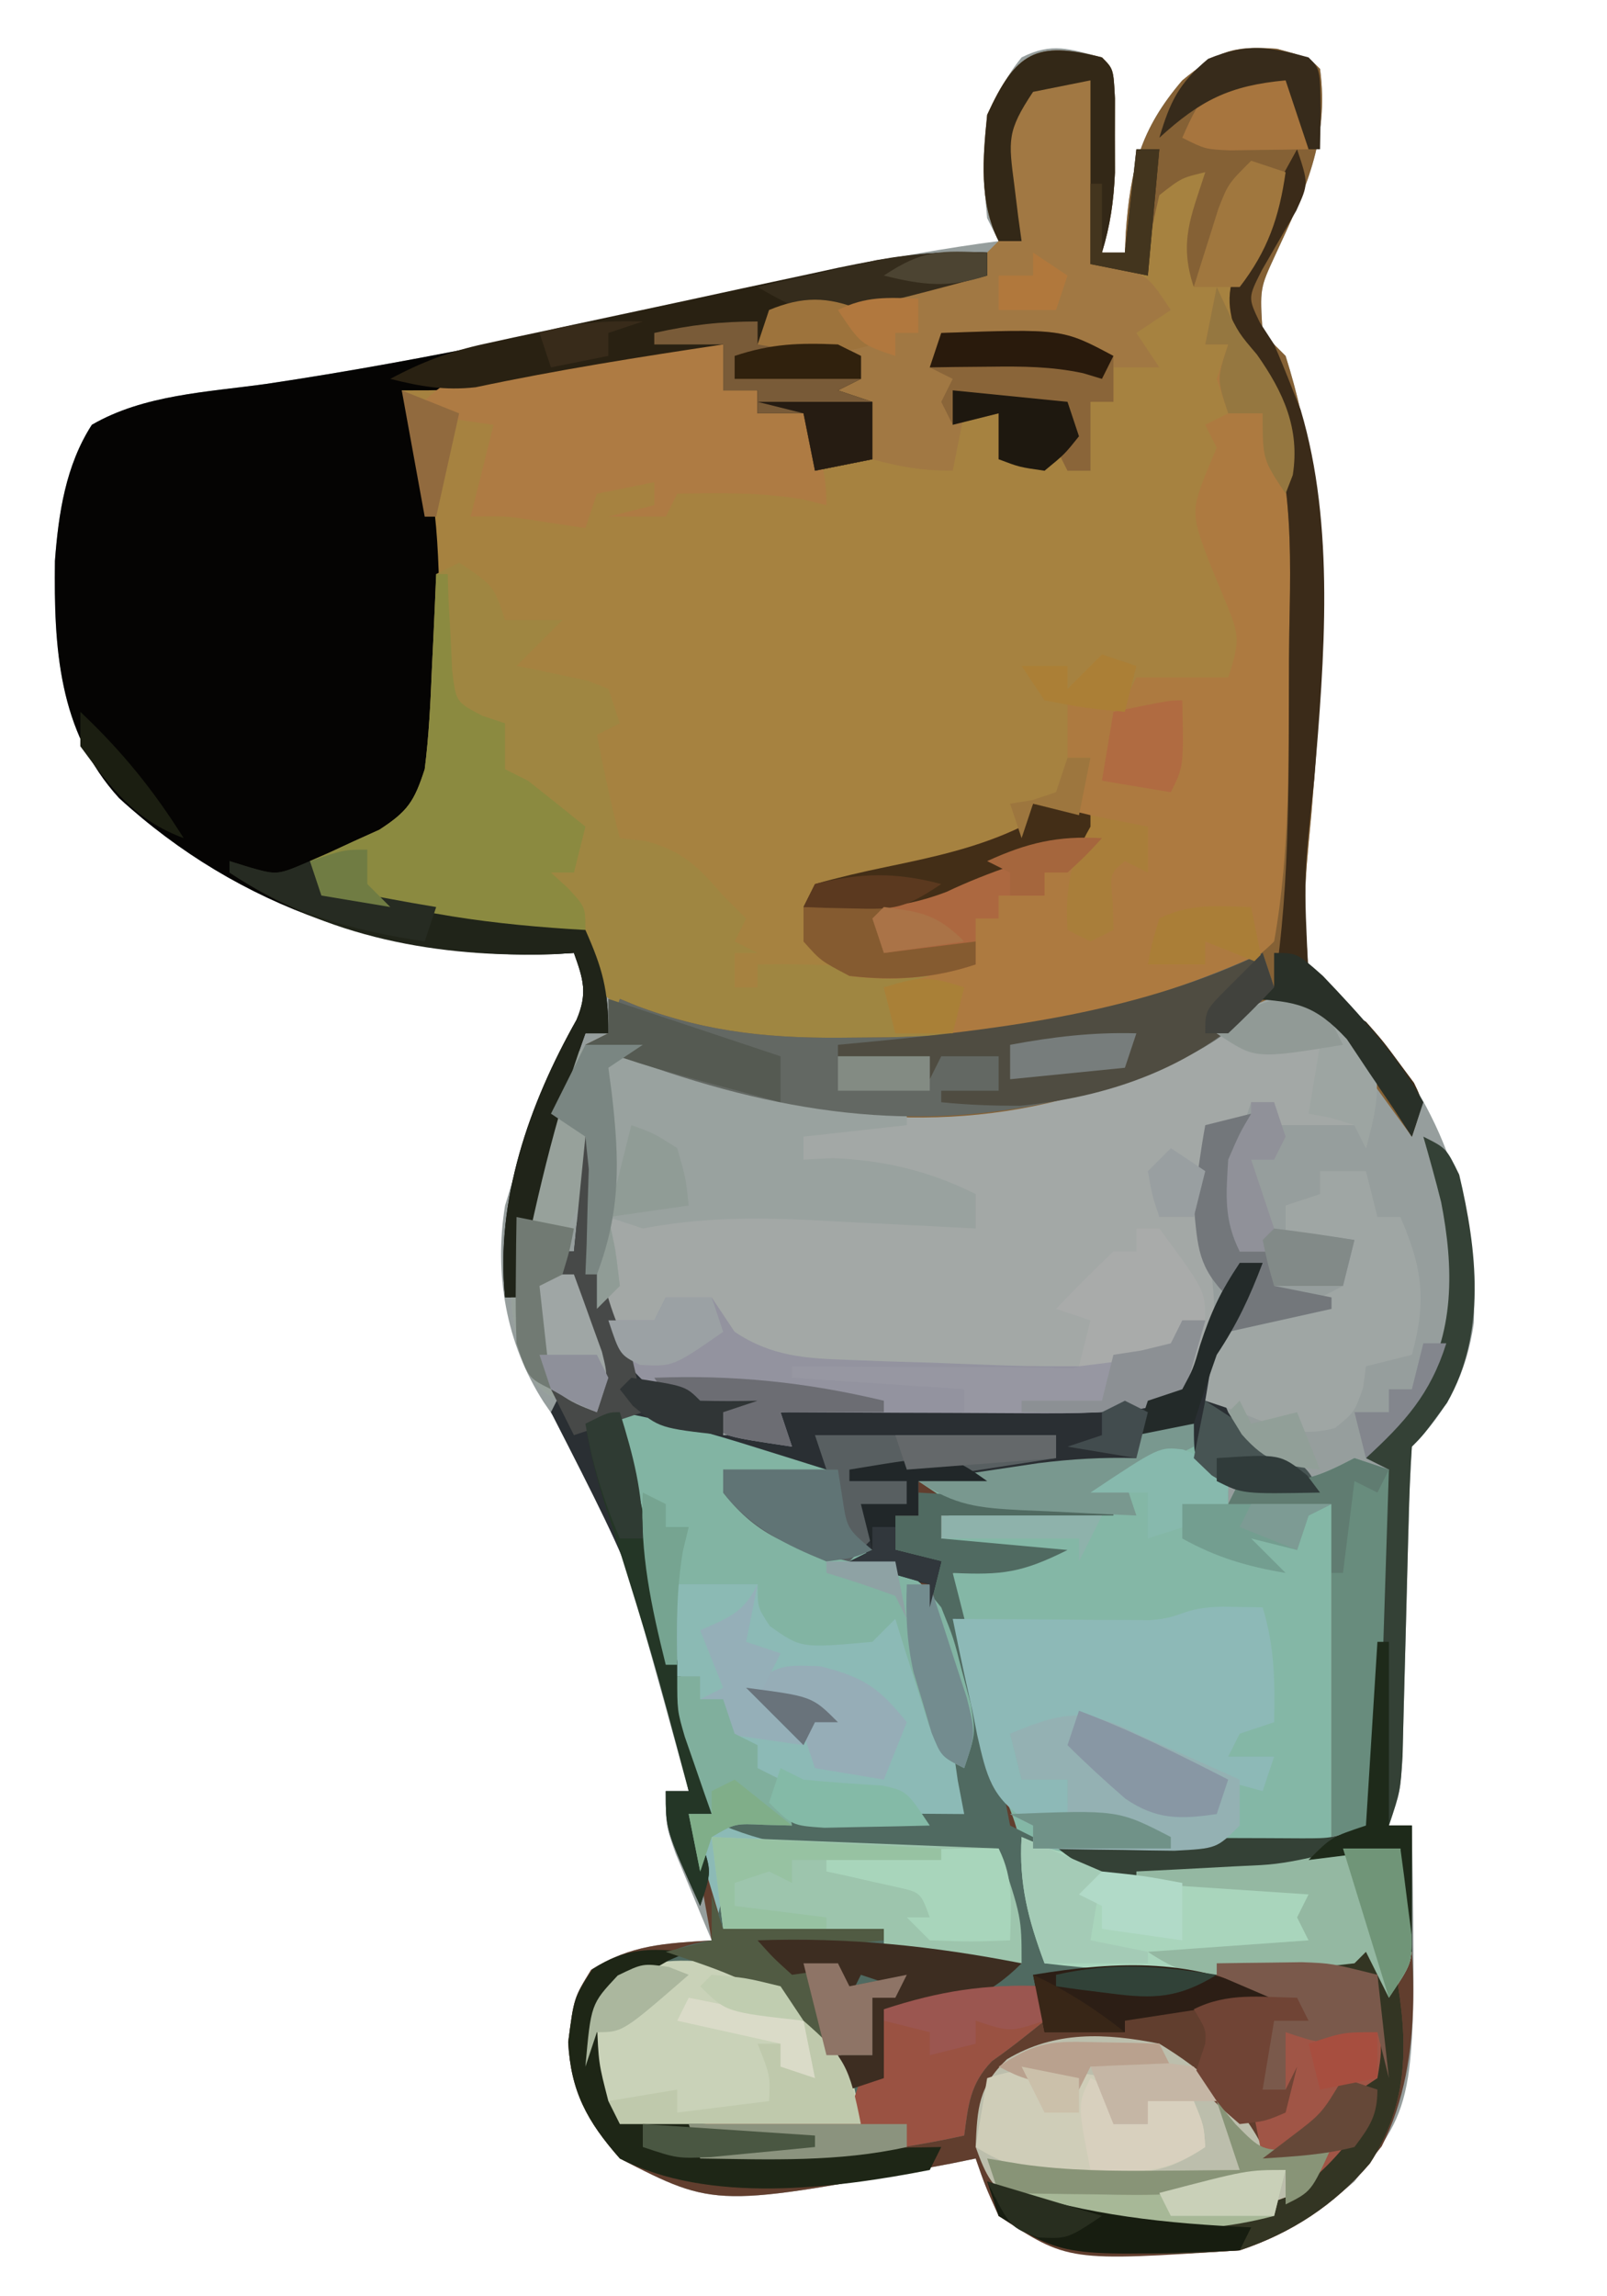 <?xml version="1.0" encoding="UTF-8"?>
<svg version="1.1" xmlns="http://www.w3.org/2000/svg" width="140" height="200">
<path d="M0 0 C1 1 1 1 1.133 3.582 C1.13 4.648 1.128 5.714 1.125 6.812 C1.129 8.4 1.129 8.4 1.133 10.02 C1.021 12.537 0.731 14.604 0 17 C0.66 17 1.32 17 2 17 C2.026 16.42 2.052 15.84 2.078 15.242 C2.474 9.784 3.327 6.286 7 2 C10.062 -0.498 11.278 -1.056 15.25 -0.75 C18 -0 18 -0 19 1 C19.828 7.21 17.683 11.628 15.094 17.23 C13.755 20.124 13.755 20.124 14 24 C14.99 24.99 14.99 24.99 16 26 C20.18 39.23 19.362 52.314 18.242 65.953 C17.57 72.984 17.57 72.984 18 80 C20.128 82.37 20.128 82.37 23 84 C29.743 91.389 32.722 100.312 32.402 110.219 C31.776 114.548 30.137 117.863 27 121 C26.853 123.182 26.772 125.368 26.719 127.555 C26.7 128.212 26.682 128.869 26.663 129.547 C26.604 131.656 26.551 133.765 26.5 135.875 C26.432 138.643 26.359 141.412 26.281 144.18 C26.251 145.414 26.221 146.649 26.189 147.921 C26 151 26 151 25 154 C25.66 154 26.32 154 27 154 C27.384 178.058 27.384 178.058 22 185 C14.586 191.468 7.632 191.597 -2 191 C-4.997 190.382 -6.388 189.722 -9 188 C-10.172 185.387 -10.172 185.387 -11 183 C-12.056 183.217 -12.056 183.217 -13.133 183.438 C-33.646 187.294 -33.646 187.294 -42 183 C-44.856 179.758 -46.268 177.155 -46.5 172.875 C-46 169 -46 169 -44.5 166.562 C-40.982 164.364 -38.125 164.275 -34 164 C-34.289 163.313 -34.578 162.626 -34.875 161.918 C-35.246 161.017 -35.617 160.116 -36 159.188 C-36.557 157.848 -36.557 157.848 -37.125 156.48 C-38 154 -38 154 -38 151 C-37.34 151 -36.68 151 -36 151 C-37.443 145.712 -38.904 140.429 -40.394 135.153 C-40.866 133.477 -41.329 131.797 -41.789 130.117 C-43.276 125.12 -45.66 121.383 -48.637 117.121 C-51.925 112.005 -52.961 105.969 -52 100 C-50.339 94.498 -48.609 88.849 -45.773 83.828 C-44.794 81.513 -45.17 80.323 -46 78 C-46.857 78.052 -46.857 78.052 -47.73 78.105 C-61.907 78.579 -75.106 74.15 -85.633 64.504 C-90.937 58.669 -91.306 51.359 -91.215 43.863 C-90.904 39.718 -90.279 35.539 -88 32 C-83.464 29.365 -77.923 29.157 -72.812 28.438 C-58.499 26.303 -44.413 23.189 -30.284 20.086 C-28.948 19.793 -28.948 19.793 -27.585 19.495 C-25.909 19.127 -24.233 18.757 -22.558 18.383 C-18.05 17.392 -13.578 16.592 -9 16 C-9.495 15.01 -9.495 15.01 -10 14 C-10.549 8.623 -10.542 4.359 -7 0 C-4.316 -1.342 -2.847 -0.73 0 0 Z " fill="#969E9D" transform="translate(96,5)"/>
<path d="M0 0 C1.65 0.33 3.3 0.66 5 1 C5.111 6.458 4.917 11.615 4 17 C5.65 17.33 7.3 17.66 9 18 C8.959 16.886 8.918 15.773 8.875 14.625 C9 11 9 11 11 9 C11.99 9 12.98 9 14 9 C13.67 11.64 13.34 14.28 13 17 C13.266 16.434 13.531 15.868 13.805 15.285 C14.158 14.552 14.511 13.818 14.875 13.062 C15.223 12.332 15.571 11.601 15.93 10.848 C17 9 17 9 19 8 C19.99 8.495 19.99 8.495 21 9 C20.569 12.018 20.054 13.916 18.375 16.5 C16.806 18.853 16.806 18.853 17.062 21.25 C17.861 23.882 17.861 23.882 18.956 25.659 C23.084 33.224 22.479 41.094 22.312 49.438 C22.301 50.902 22.291 52.366 22.283 53.83 C22.25 57.89 22.142 61.942 22 66 C21.966 67.042 21.931 68.083 21.896 69.157 C21.841 70.045 21.787 70.933 21.73 71.848 C21.687 72.592 21.643 73.335 21.598 74.102 C20.76 76.762 19.326 77.554 17 79 C14.59 80.098 14.59 80.098 11.938 81.062 C11.08 81.383 10.223 81.704 9.34 82.035 C0.723 84.525 -7.681 85.342 -16.625 85.312 C-18.083 85.337 -18.083 85.337 -19.57 85.361 C-26.433 85.366 -33.899 85.007 -39.062 80 C-40 78 -40 78 -40 75 C-40.655 75.035 -41.31 75.07 -41.984 75.105 C-49.196 75.319 -56.25 74.743 -63 72 C-63.33 71.01 -63.66 70.02 -64 69 C-63.446 68.758 -62.891 68.515 -62.32 68.266 C-61.234 67.763 -61.234 67.763 -60.125 67.25 C-59.046 66.763 -59.046 66.763 -57.945 66.266 C-55.569 64.719 -55.052 63.613 -54 61 C-53.695 58.67 -53.695 58.67 -53.734 56.184 C-53.731 55.259 -53.727 54.334 -53.723 53.381 C-53.732 52.41 -53.741 51.438 -53.75 50.438 C-53.754 49.451 -53.758 48.464 -53.762 47.447 C-53.841 40.781 -54.39 34.484 -56 28 C-37.18 23.408 -37.18 23.408 -28 24 C-28 25.32 -28 26.64 -28 28 C-27.01 28 -26.02 28 -25 28 C-25 28.66 -25 29.32 -25 30 C-23.68 30 -22.36 30 -21 30 C-20.505 31.98 -20.505 31.98 -20 34 C-18.35 34 -16.7 34 -15 34 C-15 32.35 -15 30.7 -15 29 C-17.64 28.67 -20.28 28.34 -23 28 C-23 27.67 -23 27.34 -23 27 C-20.69 27 -18.38 27 -16 27 C-16 26.34 -16 25.68 -16 25 C-18.97 24.67 -21.94 24.34 -25 24 C-24.505 22.515 -24.505 22.515 -24 21 C-17.73 20.01 -11.46 19.02 -5 18 C-5 17.34 -5 16.68 -5 16 C-4.34 15.34 -3.68 14.68 -3 14 C-3.132 11.944 -3.132 11.944 -3.625 9.688 C-4.165 5.926 -4.205 5.324 -2.062 1.938 C-1.382 1.298 -0.701 0.659 0 0 Z " fill="#A68240" transform="translate(91,6)"/>
<path d="M0 0 C4.047 0.724 7.891 1.834 11.812 3.062 C13.555 3.606 13.555 3.606 15.332 4.16 C16.653 4.576 16.653 4.576 18 5 C18 5.33 18 5.66 18 6 C15.03 5.67 12.06 5.34 9 5 C9 5.66 9 6.32 9 7 C9.99 7.33 10.98 7.66 12 8 C12.464 8.494 12.928 8.987 13.406 9.496 C15.4 11.377 16.822 11.603 19.5 12.062 C22.782 12.637 24.121 13.081 27 15 C27 14.34 27 13.68 27 13 C26.01 12.67 25.02 12.34 24 12 C24 11.01 24 10.02 24 9 C24.66 9 25.32 9 26 9 C26 8.01 26 7.02 26 6 C28.229 5.662 30.458 5.33 32.688 5 C33.929 4.814 35.17 4.629 36.449 4.438 C39.359 4.079 42.077 3.911 45 4 C45 3.34 45 2.68 45 2 C46.65 1.67 48.3 1.34 50 1 C53 5.75 53 5.75 53 8 C55.97 8 58.94 8 62 8 C62 17.9 62 27.8 62 38 C54.41 38 46.82 38 39 38 C41.437 39.219 43.033 39.129 45.754 39.133 C46.69 39.134 47.627 39.135 48.592 39.137 C49.572 39.133 50.552 39.129 51.562 39.125 C53.039 39.131 53.039 39.131 54.545 39.137 C55.48 39.135 56.415 39.134 57.379 39.133 C58.241 39.132 59.103 39.131 59.99 39.129 C61.998 39.222 61.998 39.222 63 38 C64.666 37.959 66.334 37.957 68 38 C69.203 46.365 70.323 56.142 66.375 63.938 C62.958 68.343 59.301 71.233 54 73 C39.035 73.978 39.035 73.978 33 70 C31.828 67.387 31.828 67.387 31 65 C29.944 65.217 29.944 65.217 28.867 65.438 C8.354 69.294 8.354 69.294 0 65 C-2.856 61.758 -4.268 59.155 -4.5 54.875 C-4 51 -4 51 -2.5 48.562 C1.018 46.364 3.875 46.275 8 46 C7.01 40.555 7.01 40.555 6 35 C6.66 35 7.32 35 8 35 C7.619 33.853 7.619 33.853 7.23 32.684 C4.805 25.136 3.036 17.713 1.613 9.922 C1.303 7.121 1.303 7.121 0 6 C-0.041 4 -0.043 2 0 0 Z " fill="#613E2E" transform="translate(54,123)"/>
<path d="M0 0 C3.687 3.287 3.687 3.287 5 6 C4.812 9.875 4.812 9.875 4 13 C3.505 12.01 3.505 12.01 3 11 C0.69 11 -1.62 11 -4 11 C-4 10.34 -4 9.68 -4 9 C-4.66 9 -5.32 9 -6 9 C-6.33 9.99 -6.66 10.98 -7 12 C-7.66 12 -8.32 12 -9 12 C-9.648 16.396 -10.136 20.212 -9.375 24.625 C-8.869 29.176 -9.65 31.083 -12 35 C-15.956 36.253 -19.93 36.115 -24.051 36.098 C-24.71 36.096 -25.368 36.095 -26.047 36.093 C-28.136 36.088 -30.224 36.075 -32.312 36.062 C-33.735 36.057 -35.158 36.053 -36.58 36.049 C-40.053 36.038 -43.527 36.021 -47 36 C-46.67 36.99 -46.34 37.98 -46 39 C-51.875 38.125 -51.875 38.125 -53 37 C-54.485 36.505 -54.485 36.505 -56 36 C-60.163 32.461 -62.3 29.191 -64 24 C-64.188 20.062 -64.188 20.062 -64 17 C-65.447 19.483 -65.447 19.483 -66 23 C-65.149 25.703 -64.069 28.174 -62.848 30.73 C-62 33 -62 33 -63 36 C-67.662 34.528 -67.662 34.528 -69.137 32.227 C-72.675 23.101 -68.632 13.454 -65 5 C-64 4 -64 4 -61.875 3.75 C-58.839 4.014 -56.614 4.958 -53.855 6.199 C-41.334 11.603 -26.77 9.778 -14.363 4.98 C-1.926 -0.367 -1.926 -0.367 0 0 Z " fill="#A3A8A6" transform="translate(115,87)"/>
<path d="M0 0 C0 0.66 0 1.32 0 2 C-5.566 3.47 -11.087 4.561 -16.777 5.438 C-17.878 5.716 -17.878 5.716 -19 6 C-19.33 6.66 -19.66 7.32 -20 8 C-18.329 7.969 -18.329 7.969 -16.625 7.938 C-13 8 -13 8 -11 9 C-11 9.66 -11 10.32 -11 11 C-11.66 11.33 -12.32 11.66 -13 12 C-12.01 12.33 -11.02 12.66 -10 13 C-10 14.65 -10 16.3 -10 18 C-11.65 18.33 -13.3 18.66 -15 19 C-15.33 17.35 -15.66 15.7 -16 14 C-17.32 14 -18.64 14 -20 14 C-20 13.34 -20 12.68 -20 12 C-20.99 12 -21.98 12 -23 12 C-23 10.68 -23 9.36 -23 8 C-30.248 9.083 -37.467 10.227 -44.66 11.633 C-47 12 -47 12 -51 12 C-50.536 13.052 -50.536 13.052 -50.062 14.125 C-47.676 20.583 -47.755 27.197 -47.688 34 C-47.658 34.972 -47.629 35.944 -47.6 36.945 C-47.546 42.971 -47.972 46.42 -52 51 C-54.673 52.782 -55.738 53 -59 53 C-58.167 55.246 -58.167 55.246 -55.664 55.816 C-48.772 57.509 -42.087 58.595 -35 59 C-33.502 62.371 -33 64.204 -33 68 C-33.66 68 -34.32 68 -35 68 C-37.729 75.538 -39.425 83.146 -41 91 C-41.33 91 -41.66 91 -42 91 C-42.845 82.553 -39.919 74.169 -35.773 66.828 C-34.794 64.513 -35.17 63.323 -36 61 C-36.857 61.052 -36.857 61.052 -37.73 61.105 C-51.907 61.579 -65.106 57.15 -75.633 47.504 C-80.937 41.669 -81.306 34.359 -81.215 26.863 C-80.904 22.718 -80.279 18.539 -78 15 C-73.465 12.365 -67.923 12.157 -62.812 11.438 C-48.463 9.306 -34.349 6.155 -20.197 2.998 C-19.304 2.801 -18.411 2.604 -17.492 2.401 C-15.808 2.03 -14.126 1.653 -12.445 1.27 C-8.211 0.338 -4.366 -0.204 0 0 Z " fill="#050403" transform="translate(86,22)"/>
<path d="M0 0 C3 4.385 3 4.385 3 7 C5.97 7 8.94 7 12 7 C12 16.9 12 26.8 12 37 C4.41 37 -3.18 37 -11 37 C-8.563 38.219 -6.967 38.129 -4.246 38.133 C-3.31 38.134 -2.373 38.135 -1.408 38.137 C-0.428 38.133 0.552 38.129 1.562 38.125 C3.039 38.131 3.039 38.131 4.545 38.137 C5.948 38.135 5.948 38.135 7.379 38.133 C8.241 38.132 9.103 38.131 9.99 38.129 C11.998 38.222 11.998 38.222 13 37 C14.666 36.959 16.334 36.957 18 37 C18.222 38.602 18.427 40.207 18.625 41.812 C18.741 42.706 18.857 43.599 18.977 44.52 C19 47 19 47 17 50 C16.34 48.68 15.68 47.36 15 46 C14.67 46.33 14.34 46.66 14 47 C4.897 48.082 -3.893 48.102 -13 47 C-15.015 41.585 -15.015 41.585 -14.938 38.562 C-15.008 35.656 -15.933 33.64 -17.133 31.023 C-19.618 25.224 -21.502 19.36 -21 13 C-19.02 12.67 -17.04 12.34 -15 12 C-17.31 11.34 -19.62 10.68 -22 10 C-21.67 9.01 -21.34 8.02 -21 7 C-21.99 6.34 -22.98 5.68 -24 5 C-21.771 4.662 -19.542 4.33 -17.312 4 C-15.45 3.722 -15.45 3.722 -13.551 3.438 C-10.641 3.079 -7.923 2.911 -5 3 C-5 2.34 -5 1.68 -5 1 C-2 0 -2 0 0 0 Z " fill="#84B7A6" transform="translate(104,124)"/>
<path d="M0 0 C0.268 0.578 0.536 1.155 0.812 1.75 C1.922 4.023 1.922 4.023 3.5 5.875 C6.925 10.726 7.249 15.653 7.23 21.453 C7.23 22.153 7.23 22.854 7.229 23.575 C7.226 25.051 7.218 26.527 7.206 28.002 C7.188 30.23 7.185 32.456 7.186 34.684 C7.173 40.743 7.113 46.811 6.738 52.859 C6.694 53.602 6.649 54.344 6.603 55.108 C5.757 57.764 4.327 58.557 2 60 C0.235 60.773 -1.56 61.479 -3.375 62.125 C-4.29 62.458 -5.205 62.79 -6.148 63.133 C-11.435 64.741 -16.364 65.119 -21.875 65.062 C-23.604 65.049 -23.604 65.049 -25.367 65.035 C-26.67 65.018 -26.67 65.018 -28 65 C-28.092 64.386 -28.183 63.773 -28.277 63.141 C-29.186 60.45 -30.075 60.016 -32.562 58.75 C-34.264 57.884 -34.264 57.884 -36 57 C-35.67 55.35 -35.34 53.7 -35 52 C-34.12 51.807 -33.239 51.613 -32.332 51.414 C-31.171 51.154 -30.009 50.893 -28.812 50.625 C-27.664 50.37 -26.515 50.115 -25.332 49.852 C-22.394 49.101 -19.733 48.309 -17 47 C-16.67 46.34 -16.34 45.68 -16 45 C-15.01 45 -14.02 45 -13 45 C-12.34 43.68 -11.68 42.36 -11 41 C-11.66 41 -12.32 41 -13 41 C-13 39.35 -13 37.7 -13 36 C-11.35 36 -9.7 36 -8 36 C-7.67 35.34 -7.34 34.68 -7 34 C-4.36 34 -1.72 34 1 34 C2.122 30.634 1.926 30.171 0.625 27.062 C-2.336 19.882 -2.336 19.882 -1 16.375 C-0.505 15.199 -0.505 15.199 0 14 C-0.495 13.01 -0.495 13.01 -1 12 C-0.34 11.67 0.32 11.34 1 11 C0.505 9.515 0.505 9.515 0 8 C0.33 7.01 0.66 6.02 1 5 C0.34 5 -0.32 5 -1 5 C-0.67 3.35 -0.34 1.7 0 0 Z " fill="#AD7A40" transform="translate(106,25)"/>
<path d="M0 0 C4.047 0.724 7.891 1.834 11.812 3.062 C13.555 3.606 13.555 3.606 15.332 4.16 C16.653 4.576 16.653 4.576 18 5 C18 5.33 18 5.66 18 6 C15.03 5.67 12.06 5.34 9 5 C9 5.66 9 6.32 9 7 C9.99 7.33 10.98 7.66 12 8 C12.698 8.744 12.698 8.744 13.41 9.504 C15.857 11.806 18.512 11.801 21.746 12.277 C24.752 13.241 26.031 14.547 28 17 C29.082 19.656 29.082 19.656 29.812 22.5 C30.066 23.438 30.32 24.377 30.582 25.344 C31.007 28.044 30.693 29.419 30 32 C30.33 33.32 30.66 34.64 31 36 C24.07 36 17.14 36 10 36 C13.33 36.666 16.108 37.149 19.426 37.316 C20.222 37.358 21.018 37.4 21.838 37.443 C23.063 37.502 23.063 37.502 24.312 37.562 C25.148 37.606 25.984 37.649 26.846 37.693 C28.897 37.799 30.948 37.9 33 38 C34.316 41.62 35 44.096 35 48 C33.563 48.027 32.125 48.046 30.688 48.062 C29.887 48.074 29.086 48.086 28.262 48.098 C26 48 26 48 23 47 C23 46.34 23 45.68 23 45 C18.38 45 13.76 45 9 45 C8.01 41.7 7.02 38.4 6 35 C6.66 35 7.32 35 8 35 C7.746 34.236 7.492 33.471 7.23 32.684 C4.805 25.136 3.036 17.713 1.613 9.922 C1.303 7.121 1.303 7.121 0 6 C-0.041 4 -0.043 2 0 0 Z " fill="#8CBAB6" transform="translate(54,123)"/>
<path d="M0 0 C5.61 0.33 11.22 0.66 17 1 C17 1.33 17 1.66 17 2 C12.05 2 7.1 2 2 2 C2 2.66 2 3.32 2 4 C7.445 4.495 7.445 4.495 13 5 C9.009 6.996 7.3 7.195 3 7 C3.277 8.085 3.554 9.171 3.84 10.289 C4.206 11.734 4.572 13.18 4.938 14.625 C5.211 15.694 5.211 15.694 5.49 16.785 C6.306 20.02 7.022 23.154 7.504 26.461 C7.749 27.718 7.749 27.718 8 29 C8.66 29.33 9.32 29.66 10 30 C10.414 32.285 10.414 32.285 10.625 35.062 C10.7 35.982 10.775 36.901 10.852 37.848 C10.901 38.558 10.95 39.268 11 40 C13.31 40.33 15.62 40.66 18 41 C18 41.33 18 41.66 18 42 C14.535 42.495 14.535 42.495 11 43 C11 43.99 11 44.98 11 46 C9.5 47.213 7.994 48.423 6.41 49.523 C4.504 51.52 4.355 53.314 4 56 C-3.756 57.71 -11.066 58.249 -19 58 C-19.33 57.34 -19.66 56.68 -20 56 C-21.702 55.567 -21.702 55.567 -23.438 55.125 C-27 54 -27 54 -28.5 52.25 C-29.211 49.05 -29.042 47.125 -28 44 C-24.872 41.428 -22.037 39.621 -18 39 C-17.67 37.68 -17.34 36.36 -17 35 C-17 35.99 -17 36.98 -17 38 C-12.38 38 -7.76 38 -3 38 C-3 38.66 -3 39.32 -3 40 C0.96 40.33 4.92 40.66 9 41 C8.01 36.05 8.01 36.05 7 31 C5.77 31.023 4.54 31.046 3.273 31.07 C1.641 31.089 0.008 31.107 -1.625 31.125 C-2.433 31.142 -3.241 31.159 -4.074 31.176 C-8.801 31.214 -12.554 30.827 -17 29 C-14.651 27.826 -13.262 27.885 -10.648 27.902 C-9.798 27.906 -8.947 27.909 -8.07 27.912 C-6.736 27.925 -6.736 27.925 -5.375 27.938 C-4.478 27.942 -3.581 27.947 -2.656 27.951 C-0.437 27.963 1.781 27.979 4 28 C3.814 27.031 3.629 26.061 3.438 25.062 C3.293 24.052 3.149 23.041 3 22 C3.495 21.505 3.495 21.505 4 21 C3.691 20.01 3.381 19.02 3.062 18 C1.916 14.023 1.433 10.112 1 6 C0.01 5.67 -0.98 5.34 -2 5 C-2 4.01 -2 3.02 -2 2 C-1.34 2 -0.68 2 0 2 C0 1.34 0 0.68 0 0 Z " fill="#506A61" transform="translate(80,130)"/>
<path d="M0 0 C3 2 3 2 4 5 C5.65 5 7.3 5 9 5 C7.667 6.333 6.333 7.667 5 9 C5.566 9.11 6.132 9.219 6.715 9.332 C7.448 9.491 8.182 9.649 8.938 9.812 C9.668 9.963 10.399 10.114 11.152 10.27 C11.762 10.511 12.372 10.752 13 11 C13.33 11.99 13.66 12.98 14 14 C13.01 14.495 13.01 14.495 12 15 C12.588 18.024 13.227 21.018 14 24 C14.742 24.082 15.485 24.165 16.25 24.25 C19.55 25.15 20.77 26.462 23 29 C23.66 29.66 24.32 30.32 25 31 C24.67 31.66 24.34 32.32 24 33 C24.99 33.495 24.99 33.495 26 34 C25.34 34 24.68 34 24 34 C24 34.99 24 35.98 24 37 C24.66 37 25.32 37 26 37 C26 36.34 26 35.68 26 35 C31.152 34.91 35.919 35.153 41 36 C39.02 36.495 39.02 36.495 37 37 C37.495 38.98 37.495 38.98 38 41 C40.64 41 43.28 41 46 41 C46 41.33 46 41.66 46 42 C42.354 42.088 38.709 42.141 35.062 42.188 C34.041 42.213 33.019 42.238 31.967 42.264 C24.892 42.331 17.287 42.187 11.938 37 C11 35 11 35 11 32 C10.345 32.035 9.69 32.07 9.016 32.105 C1.804 32.319 -5.25 31.743 -12 29 C-12.33 28.01 -12.66 27.02 -13 26 C-12.446 25.758 -11.891 25.515 -11.32 25.266 C-10.596 24.93 -9.871 24.595 -9.125 24.25 C-8.046 23.763 -8.046 23.763 -6.945 23.266 C-4.473 21.657 -3.915 20.818 -3 18 C-2.631 15.088 -2.492 12.182 -2.375 9.25 C-2.317 8.061 -2.317 8.061 -2.258 6.848 C-2.164 4.899 -2.081 2.949 -2 1 C-1.34 0.67 -0.68 0.34 0 0 Z " fill="#9F8641" transform="translate(40,49)"/>
<path d="M0 0 C1 1 1 1 1.133 3.582 C1.13 4.648 1.128 5.714 1.125 6.812 C1.129 8.4 1.129 8.4 1.133 10.02 C1.021 12.537 0.731 14.604 0 17 C0.66 17 1.32 17 2 17 C2.039 16.13 2.039 16.13 2.078 15.242 C2.474 9.784 3.327 6.286 7 2 C10.062 -0.498 11.278 -1.056 15.25 -0.75 C18 0 18 0 19 1 C19.828 7.21 17.683 11.628 15.094 17.23 C13.755 20.124 13.755 20.124 14 24 C14.66 24.66 15.32 25.32 16 26 C20.18 39.23 19.362 52.314 18.242 65.953 C17.57 72.984 17.57 72.984 18 80 C20.128 82.37 20.128 82.37 23 84 C24.48 85.676 24.48 85.676 25.875 87.562 C26.306 88.141 26.736 88.72 27.18 89.316 C28 91 28 91 27 94 C24.36 90.37 21.72 86.74 19 83 C14.098 83.481 11.15 84.464 7 87 C5.207 87.757 3.393 88.465 1.562 89.125 C0.203 89.624 0.203 89.624 -1.184 90.133 C-14.077 94.103 -26.517 92.281 -39 88 C-40.684 87.439 -40.684 87.439 -42.402 86.867 C-43.26 86.581 -44.117 86.295 -45 86 C-44.01 85.505 -44.01 85.505 -43 85 C-42.67 84.01 -42.34 83.02 -42 82 C-41.48 82.212 -40.96 82.424 -40.425 82.643 C-34.124 85.003 -28.504 85.471 -21.812 85.375 C-20.802 85.366 -19.791 85.358 -18.749 85.349 C-8.744 85.153 7.462 84.538 15 77 C16.431 69.019 16.251 60.727 16.295 52.641 C16.307 51.17 16.327 49.699 16.357 48.229 C16.528 39.614 16.245 32.718 12 25 C10.907 21.692 10.777 20.599 11.996 17.324 C12.71 16.019 12.71 16.019 13.438 14.688 C13.911 13.804 14.384 12.921 14.871 12.012 C15.244 11.348 15.616 10.684 16 10 C14.056 10.151 14.056 10.151 12 11 C10.649 13.072 10.649 13.072 9.75 15.562 C9.415 16.389 9.08 17.215 8.734 18.066 C8.492 18.704 8.25 19.343 8 20 C6.688 16.063 7.757 13.875 9 10 C6.936 10.487 6.936 10.487 5 12 C4.181 15.562 4.181 15.562 4 19 C2.35 18.67 0.7 18.34 -1 18 C-1 12.72 -1 7.44 -1 2 C-2.65 2.33 -4.3 2.66 -6 3 C-8.301 6.452 -8.138 7.235 -7.625 11.188 C-7.514 12.089 -7.403 12.99 -7.289 13.918 C-7.194 14.605 -7.098 15.292 -7 16 C-7.66 16 -8.32 16 -9 16 C-10.722 12.556 -10.378 8.773 -10 5 C-7.501 -0.453 -5.753 -1.475 0 0 Z " fill="#856135" transform="translate(96,5)"/>
<path d="M0 0 C2.475 0.495 2.475 0.495 5 1 C5.111 6.458 4.917 11.615 4 17 C4.784 17.103 5.567 17.206 6.375 17.312 C9 18 9 18 11 21 C10.01 21.66 9.02 22.32 8 23 C8.66 23.99 9.32 24.98 10 26 C8.68 26 7.36 26 6 26 C6 26.99 6 27.98 6 29 C5.34 29 4.68 29 4 29 C4 30.98 4 32.96 4 35 C3.34 35 2.68 35 2 35 C1.67 34.34 1.34 33.68 1 33 C0.67 33.66 0.34 34.32 0 35 C-1.32 34.67 -2.64 34.34 -4 34 C-4 32.68 -4 31.36 -4 30 C-4.99 30 -5.98 30 -7 30 C-7.33 31.65 -7.66 33.3 -8 35 C-10.621 35 -12.509 34.687 -15 34 C-15 32.35 -15 30.7 -15 29 C-17.64 28.67 -20.28 28.34 -23 28 C-23 27.67 -23 27.34 -23 27 C-20.69 27 -18.38 27 -16 27 C-16 26.34 -16 25.68 -16 25 C-18.97 24.67 -21.94 24.34 -25 24 C-24.505 22.515 -24.505 22.515 -24 21 C-17.73 20.01 -11.46 19.02 -5 18 C-5 17.34 -5 16.68 -5 16 C-4.34 15.34 -3.68 14.68 -3 14 C-3.132 11.944 -3.132 11.944 -3.625 9.688 C-4.165 5.926 -4.205 5.324 -2.062 1.938 C-1.382 1.298 -0.701 0.659 0 0 Z " fill="#A17843" transform="translate(91,6)"/>
<path d="M0 0 C0.33 0 0.66 0 1 0 C0.965 0.785 0.93 1.57 0.895 2.379 C0.731 8.735 0.675 13.497 4 19 C6.594 21.759 6.594 21.759 10 23 C11.667 23 13.333 23 15 23 C14.01 23.33 13.02 23.66 12 24 C12 24.66 12 25.32 12 26 C13.65 26 15.3 26 17 26 C17 25.34 17 24.68 17 24 C17.883 23.975 18.765 23.95 19.675 23.924 C22.964 23.829 26.253 23.729 29.543 23.628 C30.964 23.585 32.384 23.543 33.805 23.503 C35.853 23.445 37.901 23.381 39.949 23.316 C41.795 23.261 41.795 23.261 43.678 23.205 C46.575 23.026 49.205 22.774 52 22 C53.174 20.271 53.174 20.271 53.688 18.125 C54.559 15.228 55.266 13.601 57 11 C57.66 11 58.32 11 59 11 C57.875 13.972 56.777 16.334 55 19 C54.935 21.51 54.935 21.51 56 24 C58.343 26.175 58.343 26.175 61 28 C62.017 28.982 63.026 29.975 64 31 C57.677 31.365 57.677 31.365 54.562 29.688 C53 28 53 28 53 25 C51.35 25.33 49.7 25.66 48 26 C48 26.66 48 27.32 48 28 C41.622 29.173 35.497 30.295 29 30 C29 30.99 29 31.98 29 33 C28.34 33 27.68 33 27 33 C27 33.99 27 34.98 27 36 C28.32 36.33 29.64 36.66 31 37 C30.67 38.32 30.34 39.64 30 41 C30 40.34 30 39.68 30 39 C29.203 38.841 28.407 38.683 27.586 38.52 C21.118 37.095 16.55 35.929 12 31 C12 30.34 12 29.68 12 29 C13.32 29 14.64 29 16 29 C11.71 27.35 7.42 25.7 3 24 C3.41 25.772 3.82 27.545 4.242 29.371 C4.786 31.727 5.331 34.082 5.875 36.438 C6.144 37.602 6.414 38.767 6.691 39.967 C8.156 46.305 9.6 52.647 11 59 C10.34 59 9.68 59 9 59 C9.526 60.145 9.526 60.145 10.062 61.312 C11 64 11 64 10 67 C7 60.375 7 60.375 7 57 C7.66 57 8.32 57 9 57 C4.991 39.63 4.991 39.63 -3 24 C-2.67 23.34 -2.34 22.68 -2 22 C-0.515 22.99 -0.515 22.99 1 24 C0.218 19.153 -1.398 14.623 -3 10 C-2.34 10 -1.68 10 -1 10 C-0.67 6.7 -0.34 3.4 0 0 Z " fill="#2A2F33" transform="translate(51,99)"/>
<path d="M0 0 C2.875 0.25 2.875 0.25 6.027 1.66 C10.031 3.434 14.011 4.217 18.312 4.938 C19.044 5.067 19.776 5.197 20.529 5.33 C22.31 5.644 24.092 5.948 25.875 6.25 C25.875 6.58 25.875 6.91 25.875 7.25 C21.42 7.745 21.42 7.745 16.875 8.25 C16.875 8.91 16.875 9.57 16.875 10.25 C18.143 10.188 18.143 10.188 19.438 10.125 C23.882 10.287 27.886 11.256 31.875 13.25 C31.875 14.24 31.875 15.23 31.875 16.25 C31.21 16.214 30.544 16.179 29.859 16.142 C26.823 15.984 23.787 15.836 20.75 15.688 C19.703 15.631 18.657 15.575 17.578 15.518 C12.474 15.275 7.916 15.292 2.875 16.25 C1.885 15.92 0.895 15.59 -0.125 15.25 C0.081 16.199 0.287 17.148 0.5 18.125 C0.624 19.156 0.748 20.188 0.875 21.25 C0.215 21.91 -0.445 22.57 -1.125 23.25 C-1.455 20.28 -1.785 17.31 -2.125 14.25 C-3.627 17.171 -4.307 18.594 -3.41 21.82 C-3.007 22.663 -2.603 23.506 -2.188 24.375 C-0.025 28.95 -0.025 28.95 -1.125 32.25 C-5.787 30.778 -5.787 30.778 -7.262 28.477 C-10.8 19.351 -6.757 9.704 -3.125 1.25 C-2.125 0.25 -2.125 0.25 0 0 Z " fill="#99A29F" transform="translate(53.125,90.75)"/>
<path d="M0 0 C0 1.32 0 2.64 0 4 C0.99 4 1.98 4 3 4 C3 4.66 3 5.32 3 6 C4.32 6 5.64 6 7 6 C8.257 8.906 9 10.796 9 14 C8.34 13.835 7.68 13.67 7 13.5 C3.269 12.878 -0.219 12.936 -4 13 C-4.33 13.66 -4.66 14.32 -5 15 C-6.65 15 -8.3 15 -10 15 C-8.68 14.67 -7.36 14.34 -6 14 C-6 13.34 -6 12.68 -6 12 C-7.65 12.33 -9.3 12.66 -11 13 C-11.33 13.99 -11.66 14.98 -12 16 C-13.093 15.835 -14.186 15.67 -15.312 15.5 C-18.875 14.933 -18.875 14.933 -22 15 C-21.34 12.36 -20.68 9.72 -20 7 C-22.31 6.67 -24.62 6.34 -27 6 C-21.577 -0.939 -8.103 -0.504 0 0 Z " fill="#AE7B43" transform="translate(63,30)"/>
<path d="M0 0 C3.742 2.281 7.02 5.039 9 9 C10.98 9 12.96 9 15 9 C13.63 12.161 13.011 12.993 10 15 C2.639 17.231 -4.995 16.359 -12.188 14.047 C-14.521 12.699 -15.104 11.514 -16 9 C-15.862 5.622 -15.766 3.73 -13.273 1.355 C-9.076 -1.147 -4.7 -0.932 0 0 Z " fill="#BCBEAC" transform="translate(101,178)"/>
<path d="M0 0 C1.134 0.021 2.269 0.041 3.438 0.062 C4.478 3.443 4.518 6.541 4.438 10.062 C3.447 10.393 2.458 10.723 1.438 11.062 C1.107 11.723 0.777 12.383 0.438 13.062 C1.758 13.062 3.078 13.062 4.438 13.062 C4.107 14.053 3.777 15.043 3.438 16.062 C1.851 15.636 0.269 15.196 -1.312 14.75 C-2.194 14.506 -3.076 14.263 -3.984 14.012 C-6.562 13.062 -6.562 13.062 -8.625 11.438 C-10.458 9.87 -10.458 9.87 -12.703 9.988 C-13.399 10.116 -14.095 10.244 -14.812 10.375 C-16.05 10.602 -17.288 10.829 -18.562 11.062 C-18.233 12.383 -17.902 13.703 -17.562 15.062 C-16.242 15.062 -14.922 15.062 -13.562 15.062 C-13.562 15.723 -13.562 16.383 -13.562 17.062 C-12.902 17.392 -12.242 17.723 -11.562 18.062 C-14.562 19.062 -14.562 19.062 -17.105 18.633 C-20.22 16.643 -20.616 14.714 -21.424 11.199 C-21.573 10.453 -21.722 9.706 -21.875 8.938 C-22.127 7.806 -22.127 7.806 -22.385 6.652 C-22.797 4.793 -23.182 2.928 -23.562 1.062 C-22.992 1.068 -22.422 1.073 -21.834 1.078 C-19.264 1.099 -16.695 1.112 -14.125 1.125 C-13.227 1.133 -12.329 1.142 -11.404 1.15 C-10.123 1.155 -10.123 1.155 -8.816 1.16 C-8.026 1.165 -7.235 1.171 -6.42 1.176 C-3.394 0.991 -3.712 0.065 0 0 Z " fill="#8DB9B7" transform="translate(106.562,139.938)"/>
<path d="M0 0 C0.495 1.485 0.495 1.485 1 3 C-2.664 7.128 -5.72 9.005 -10.938 10.75 C-12.122 11.157 -13.307 11.565 -14.527 11.984 C-27.816 15.871 -40.109 14.421 -53 10 C-54.123 9.626 -55.246 9.252 -56.402 8.867 C-57.26 8.581 -58.117 8.295 -59 8 C-58.34 7.67 -57.68 7.34 -57 7 C-56.67 6.01 -56.34 5.02 -56 4 C-55.22 4.318 -55.22 4.318 -54.425 4.643 C-48.124 7.003 -42.504 7.471 -35.812 7.375 C-34.802 7.366 -33.791 7.358 -32.749 7.349 C-21.066 7.121 -10.683 4.849 0 0 Z " fill="#636863" transform="translate(110,83)"/>
<path d="M0 0 C0.767 0.326 1.534 0.652 2.324 0.988 C7.213 2.334 11.769 2.253 16.812 2.188 C18.262 2.187 18.262 2.187 19.74 2.186 C24.206 2.568 24.206 2.568 28 1 C29.666 0.959 31.334 0.957 33 1 C33.222 2.602 33.427 4.207 33.625 5.812 C33.741 6.706 33.857 7.599 33.977 8.52 C34 11 34 11 32 14 C31.34 12.68 30.68 11.36 30 10 C29.67 10.33 29.34 10.66 29 11 C19.897 12.082 11.107 12.102 2 11 C0.577 7.177 -0.24 4.087 0 0 Z " fill="#A9D5BC" transform="translate(89,160)"/>
<path d="M0 0 C4.047 0.724 7.891 1.834 11.812 3.062 C13.555 3.606 13.555 3.606 15.332 4.16 C16.653 4.576 16.653 4.576 18 5 C18 5.33 18 5.66 18 6 C15.03 5.67 12.06 5.34 9 5 C9 5.66 9 6.32 9 7 C9.99 7.33 10.98 7.66 12 8 C12.698 8.744 12.698 8.744 13.41 9.504 C15.857 11.806 18.512 11.801 21.746 12.277 C24.754 13.242 26.032 14.544 28 17 C29.082 19.691 29.082 19.691 29.812 22.562 C30.066 23.513 30.32 24.463 30.582 25.441 C31 28 31 28 30 31 C28 30 28 30 26.93 27.277 C26.582 26.175 26.234 25.073 25.875 23.938 C25.345 22.28 25.345 22.28 24.805 20.59 C24.539 19.735 24.274 18.881 24 18 C23.34 18.66 22.68 19.32 22 20 C15.795 20.564 15.795 20.564 13.062 18.625 C12 17 12 17 12 15 C11.216 15.186 10.432 15.371 9.625 15.562 C7 16 7 16 5 15 C5 17.31 5 19.62 5 22 C4.67 22 4.34 22 4 22 C3.795 20.929 3.59 19.858 3.379 18.754 C3.107 17.357 2.835 15.96 2.562 14.562 C2.428 13.855 2.293 13.148 2.154 12.42 C1.716 8.916 1.716 8.916 0 6 C-0.041 4 -0.043 2 0 0 Z " fill="#82B4A3" transform="translate(54,123)"/>
<path d="M0 0 C5.257 1.893 7.868 4.526 11 9 C11.637 11.695 11.637 11.695 12 14 C8.563 14.145 5.127 14.234 1.688 14.312 C0.711 14.354 -0.265 14.396 -1.271 14.439 C-3.934 14.485 -6.379 14.473 -9 14 C-11.709 11.101 -12.016 9.819 -11.938 5.875 C-11 3 -11 3 -9.375 1.125 C-6.033 -0.458 -3.664 -0.379 0 0 Z " fill="#C9D2B8" transform="translate(63,171)"/>
<path d="M0 0 C2 1 2 1 2.605 2.793 C3.686 8.836 3.774 14.161 0.344 19.43 C-2.773 23.072 -6.48 25.493 -11 27 C-18.56 27.494 -25.306 27.825 -32 24 C-32 23.01 -32 22.02 -32 21 C-31.466 21.217 -30.933 21.433 -30.383 21.656 C-22.234 24.701 -14.164 25.332 -6 22 C-4.057 20.027 -4.057 20.027 -3 18 C-4.98 18.33 -6.96 18.66 -9 19 C-9.495 16.525 -9.495 16.525 -10 14 C-9.01 13.67 -8.02 13.34 -7 13 C-7.66 13 -8.32 13 -9 13 C-9.33 11.35 -9.66 9.7 -10 8 C-8.68 7.34 -7.36 6.68 -6 6 C-8.31 5.01 -10.62 4.02 -13 3 C-9.618 1.873 -6.494 1.601 -2.961 1.281 C-1 1.2 -1 1.2 0 0 Z " fill="#A05546" transform="translate(119,169)"/>
<path d="M0 0 C0.33 0 0.66 0 1 0 C1.039 1.156 1.039 1.156 1.078 2.336 C1.135 3.339 1.192 4.342 1.25 5.375 C1.296 6.373 1.343 7.37 1.391 8.398 C1.722 11.153 1.722 11.153 4.047 12.352 C4.691 12.566 5.336 12.78 6 13 C6 14.32 6 15.64 6 17 C6.66 17.33 7.32 17.66 8 18 C9.678 19.319 11.346 20.651 13 22 C12.67 23.32 12.34 24.64 12 26 C11.34 26 10.68 26 10 26 C10.495 26.454 10.99 26.907 11.5 27.375 C13 29 13 29 13 31 C5.129 31.418 -2.612 31.002 -10 28 C-10.33 27.01 -10.66 26.02 -11 25 C-10.446 24.758 -9.891 24.515 -9.32 24.266 C-8.596 23.93 -7.871 23.595 -7.125 23.25 C-6.046 22.763 -6.046 22.763 -4.945 22.266 C-2.473 20.657 -1.915 19.818 -1 17 C-0.631 14.088 -0.492 11.182 -0.375 8.25 C-0.317 7.061 -0.317 7.061 -0.258 5.848 C-0.164 3.899 -0.081 1.949 0 0 Z " fill="#8B8A40" transform="translate(38,50)"/>
<path d="M0 0 C1.32 0 2.64 0 4 0 C4.66 0.99 5.32 1.98 6 3 C9.266 5.167 12.179 5.312 16.043 5.449 C17.199 5.492 18.354 5.536 19.545 5.58 C20.747 5.616 21.949 5.651 23.188 5.688 C24.401 5.735 25.615 5.782 26.865 5.83 C31.432 6.001 31.432 6.001 36 6 C36.33 5.67 36.66 5.34 37 5 C38.155 4.856 39.31 4.711 40.5 4.562 C42.233 4.284 42.233 4.284 44 4 C44.33 3.34 44.66 2.68 45 2 C45.66 2 46.32 2 47 2 C46.34 4.31 45.68 6.62 45 9 C40.927 9.977 37.132 10.115 32.949 10.098 C32.29 10.096 31.632 10.095 30.953 10.093 C28.864 10.088 26.776 10.075 24.688 10.062 C23.265 10.057 21.842 10.053 20.42 10.049 C16.947 10.038 13.473 10.021 10 10 C10.33 10.99 10.66 11.98 11 13 C5.125 12.125 5.125 12.125 4 11 C3.01 10.67 2.02 10.34 1 10 C-3.773 5.682 -3.773 5.682 -5 2 C-3.68 2 -2.36 2 -1 2 C-0.67 1.34 -0.34 0.68 0 0 Z " fill="#93939F" transform="translate(58,113)"/>
<path d="M0 0 C1.32 0 2.64 0 4 0 C4.33 1.32 4.66 2.64 5 4 C5.66 4 6.32 4 7 4 C8.935 8.474 9.296 11.3 8 16 C6.68 16.33 5.36 16.66 4 17 C3.876 17.928 3.876 17.928 3.75 18.875 C3 21 3 21 1.312 22.375 C-1.96 23.259 -3.91 22.249 -7 21 C-7.99 20.67 -8.98 20.34 -10 20 C-9.67 18.02 -9.34 16.04 -9 14 C-8.374 13.795 -7.747 13.59 -7.102 13.379 C-6.284 13.109 -5.467 12.84 -4.625 12.562 C-3.813 12.296 -3.001 12.029 -2.164 11.754 C0.01 11.048 0.01 11.048 2 10 C2 9.01 2 8.02 2 7 C0.35 6.67 -1.3 6.34 -3 6 C-3 5.01 -3 4.02 -3 3 C-2.01 2.67 -1.02 2.34 0 2 C0 1.34 0 0.68 0 0 Z " fill="#9FA6A4" transform="translate(115,102)"/>
<path d="M0 0 C8.25 0.33 16.5 0.66 25 1 C27 7 27 7 27 11 C25.563 11.027 24.125 11.046 22.688 11.062 C21.487 11.08 21.487 11.08 20.262 11.098 C18 11 18 11 15 10 C15 9.34 15 8.68 15 8 C10.38 8 5.76 8 1 8 C0.67 5.36 0.34 2.72 0 0 Z " fill="#9DC5AD" transform="translate(62,160)"/>
<path d="M0 0 C0 0.66 0 1.32 0 2 C-5.566 3.47 -11.087 4.561 -16.777 5.438 C-17.878 5.716 -17.878 5.716 -19 6 C-19.33 6.66 -19.66 7.32 -20 8 C-18.329 7.969 -18.329 7.969 -16.625 7.938 C-13 8 -13 8 -11 9 C-11 9.66 -11 10.32 -11 11 C-11.66 11.33 -12.32 11.66 -13 12 C-12.01 12.33 -11.02 12.66 -10 13 C-10 14.65 -10 16.3 -10 18 C-11.65 18.33 -13.3 18.66 -15 19 C-15.33 17.35 -15.66 15.7 -16 14 C-17.32 14 -18.64 14 -20 14 C-20 13.34 -20 12.68 -20 12 C-20.99 12 -21.98 12 -23 12 C-23 10.68 -23 9.36 -23 8 C-30.228 9.08 -37.412 10.215 -44.562 11.73 C-47.267 12.029 -49.374 11.661 -52 11 C-49.28 9.537 -46.801 8.599 -43.786 7.947 C-42.964 7.767 -42.143 7.587 -41.297 7.401 C-39.978 7.121 -39.978 7.121 -38.633 6.836 C-37.72 6.639 -36.808 6.442 -35.868 6.239 C-33.941 5.825 -32.012 5.413 -30.083 5.004 C-27.141 4.378 -24.201 3.741 -21.262 3.102 C-19.386 2.7 -17.509 2.299 -15.633 1.898 C-14.758 1.708 -13.882 1.517 -12.981 1.321 C-8.574 0.396 -4.533 -0.224 0 0 Z " fill="#292112" transform="translate(86,22)"/>
<path d="M0 0 C2.475 0.495 2.475 0.495 5 1 C5 2.32 5 3.64 5 5 C3.68 5.33 2.36 5.66 1 6 C1 6.66 1 7.32 1 8 C-0.32 8 -1.64 8 -3 8 C-3 8.66 -3 9.32 -3 10 C-3.66 10 -4.32 10 -5 10 C-5 11.32 -5 12.64 -5 14 C-8.694 15.231 -12.155 15.464 -16 15 C-18.5 13.5 -18.5 13.5 -20 12 C-19.67 10.35 -19.34 8.7 -19 7 C-18.12 6.807 -17.239 6.613 -16.332 6.414 C-15.171 6.154 -14.009 5.893 -12.812 5.625 C-11.09 5.242 -11.09 5.242 -9.332 4.852 C-6.394 4.101 -3.733 3.309 -1 2 C-0.67 1.34 -0.34 0.68 0 0 Z " fill="#AC6840" transform="translate(90,70)"/>
<path d="M0 0 C2 1 2 1 3.125 3.312 C4.683 9.879 5.511 17.118 2.062 23.188 C0 26 0 26 -1 27 C-1.147 29.182 -1.228 31.368 -1.281 33.555 C-1.3 34.212 -1.318 34.869 -1.337 35.547 C-1.396 37.656 -1.449 39.765 -1.5 41.875 C-1.568 44.643 -1.641 47.412 -1.719 50.18 C-1.749 51.414 -1.779 52.649 -1.811 53.921 C-2 57 -2 57 -3 60 C-2.34 60 -1.68 60 -1 60 C-1 63.63 -1 67.26 -1 71 C-1.33 71 -1.66 71 -2 71 C-2 68.03 -2 65.06 -2 62 C-3.156 62.485 -3.156 62.485 -4.336 62.98 C-9.158 64.322 -13.645 64.33 -18.625 64.312 C-20.037 64.337 -20.037 64.337 -21.477 64.361 C-22.838 64.362 -22.838 64.362 -24.227 64.363 C-25.047 64.366 -25.868 64.369 -26.713 64.372 C-29.496 63.919 -30.895 62.827 -33 61 C-32.258 61.005 -31.517 61.01 -30.753 61.016 C-27.398 61.037 -24.043 61.05 -20.688 61.062 C-19.52 61.071 -18.353 61.079 -17.15 61.088 C-16.032 61.091 -14.914 61.094 -13.762 61.098 C-12.214 61.106 -12.214 61.106 -10.635 61.114 C-7.891 61.116 -7.891 61.116 -5 60 C-4.975 59.132 -4.95 58.264 -4.924 57.37 C-4.829 54.153 -4.73 50.936 -4.628 47.72 C-4.584 46.327 -4.543 44.934 -4.503 43.541 C-4.445 41.54 -4.381 39.54 -4.316 37.539 C-4.28 36.335 -4.243 35.13 -4.205 33.889 C-4 31 -4 31 -3 29 C-3.66 28.67 -4.32 28.34 -5 28 C-4.578 27.469 -4.157 26.938 -3.723 26.391 C-3.175 25.684 -2.627 24.978 -2.062 24.25 C-1.245 23.206 -1.245 23.206 -0.41 22.141 C2.808 17.255 2.646 11.304 1.551 5.703 C1.073 3.792 0.541 1.894 0 0 Z " fill="#344136" transform="translate(124,99)"/>
<path d="M0 0 C0 0.99 0 1.98 0 3 C-1.5 4.213 -3.006 5.423 -4.59 6.523 C-6.496 8.52 -6.645 10.314 -7 13 C-14.756 14.71 -22.066 15.249 -30 15 C-30.33 14.01 -30.66 13.02 -31 12 C-26.38 11.67 -21.76 11.34 -17 11 C-16.67 10.01 -16.34 9.02 -16 8 C-15.34 8 -14.68 8 -14 8 C-14 6.02 -14 4.04 -14 2 C-9.127 0.409 -5.192 -0.212 0 0 Z " fill="#9A5242" transform="translate(91,173)"/>
<path d="M0 0 C1.207 0.031 1.207 0.031 2.438 0.062 C1.448 0.723 0.458 1.383 -0.562 2.062 C-0.467 2.775 -0.372 3.488 -0.273 4.223 C0.409 10.116 0.541 14.494 -1.562 20.062 C-1.893 20.062 -2.223 20.062 -2.562 20.062 C-2.562 17.753 -2.562 15.443 -2.562 13.062 C-4.009 15.545 -4.009 15.545 -4.562 19.062 C-3.712 21.766 -2.631 24.237 -1.41 26.793 C-0.562 29.062 -0.562 29.062 -1.562 32.062 C-6.224 30.59 -6.224 30.59 -7.699 28.289 C-11.237 19.164 -7.194 9.516 -3.562 1.062 C-2.562 0.062 -2.562 0.062 0 0 Z " fill="#97A19B" transform="translate(53.562,90.938)"/>
<path d="M0 0 C0.495 1.485 0.495 1.485 1 3 C-4.802 9.476 -12.513 12.453 -21.137 13.312 C-23.45 13.312 -25.701 13.238 -28 13 C-28 12.67 -28 12.34 -28 12 C-26.35 12 -24.7 12 -23 12 C-23 11.01 -23 10.02 -23 9 C-24.65 9 -26.3 9 -28 9 C-28.33 9.66 -28.66 10.32 -29 11 C-29 10.34 -29 9.68 -29 9 C-31.64 9 -34.28 9 -37 9 C-37 8.67 -37 8.34 -37 8 C-35.84 7.89 -34.68 7.781 -33.484 7.668 C-21.857 6.512 -10.661 5.088 0 0 Z " fill="#4F4C41" transform="translate(110,83)"/>
<path d="M0 0 C1.602 0.714 3.206 1.422 4.812 2.125 C6.209 2.749 7.605 3.374 9 4 C9 5.32 9 6.64 9 8 C7 10 7 10 3.305 10.195 C1.828 10.182 0.351 10.158 -1.125 10.125 C-1.879 10.116 -2.633 10.107 -3.41 10.098 C-5.274 10.074 -7.137 10.038 -9 10 C-9 9.34 -9 8.68 -9 8 C-9.66 7.67 -10.32 7.34 -11 7 C-9.35 7 -7.7 7 -6 7 C-6 6.01 -6 5.02 -6 4 C-7.32 4 -8.64 4 -10 4 C-10.33 2.68 -10.66 1.36 -11 0 C-6.404 -1.924 -4.431 -2.267 0 0 Z " fill="#94B1B3" transform="translate(99,151)"/>
<path d="M0 0 C0.99 0.33 1.98 0.66 3 1 C2.67 11.23 2.34 21.46 2 32 C0.02 32.495 0.02 32.495 -2 33 C-2 23.43 -2 13.86 -2 4 C-4.97 4 -7.94 4 -11 4 C-10.67 3.34 -10.34 2.68 -10 2 C-9.092 2.041 -8.185 2.083 -7.25 2.125 C-4.04 2.002 -2.755 1.425 0 0 Z " fill="#688C7D" transform="translate(118,127)"/>
<path d="M0 0 C1 3 1 3 -0.066 5.34 C-1.063 7.071 -2.063 8.8 -3.066 10.527 C-4.28 12.93 -4.28 12.93 -3.25 15.078 C-2.631 16.029 -2.631 16.029 -2 17 C-1.456 18.261 -0.935 19.533 -0.438 20.812 C-0.189 21.438 0.06 22.063 0.316 22.707 C3.333 32.827 2.372 44.382 1.5 54.812 C0.575 63.413 0.575 63.413 1 72 C3.128 74.37 3.128 74.37 6 76 C7.48 77.676 7.48 77.676 8.875 79.562 C9.306 80.141 9.736 80.72 10.18 81.316 C11 83 11 83 10 86 C9.492 85.218 8.984 84.435 8.461 83.629 C7.773 82.617 7.084 81.605 6.375 80.562 C5.702 79.553 5.029 78.544 4.336 77.504 C1.566 74.534 -0.019 74.222 -4 74 C-3.01 73.505 -3.01 73.505 -2 73 C-0.533 63.65 -0.758 53.798 -0.705 44.339 C-0.693 42.896 -0.673 41.452 -0.643 40.009 C-0.471 31.464 -0.792 24.657 -5 17 C-6.245 13.441 -6.176 12.452 -4.785 8.887 C-4.217 7.831 -3.648 6.775 -3.062 5.688 C-2.497 4.619 -1.931 3.55 -1.348 2.449 C-0.903 1.641 -0.458 0.833 0 0 Z " fill="#3B2B19" transform="translate(113,13)"/>
<path d="M0 0 C10.558 -0.369 10.558 -0.369 15 2 C15 3.32 15 4.64 15 6 C14.34 6 13.68 6 13 6 C13 7.98 13 9.96 13 12 C12.34 12 11.68 12 11 12 C10.67 11.34 10.34 10.68 10 10 C9.67 10.66 9.34 11.32 9 12 C7.68 11.67 6.36 11.34 5 11 C5 9.68 5 8.36 5 7 C3.68 7.33 2.36 7.66 1 8 C0.67 7.34 0.34 6.68 0 6 C0.33 5.34 0.66 4.68 1 4 C0.34 3.67 -0.32 3.34 -1 3 C-0.67 2.01 -0.34 1.02 0 0 Z " fill="#8A6539" transform="translate(82,29)"/>
<path d="M0 0 C0 1.32 0 2.64 0 4 C0.99 4 1.98 4 3 4 C2.34 2.68 1.68 1.36 1 0 C3.938 0.75 3.938 0.75 7 2 C7.875 4.125 7.875 4.125 8 6 C4.44 8.373 2.78 8.269 -1.438 8.25 C-2.571 8.255 -3.704 8.26 -4.871 8.266 C-7.835 8.014 -9.503 7.546 -12 6 C-11.67 4.02 -11.34 2.04 -11 0 C-6.95 -1.35 -4.208 -0.621 0 0 Z M-2 3 C-1 7 -1 7 -1 7 Z " fill="#CFCDB8" transform="translate(97,181)"/>
<path d="M0 0 C6.93 0 13.86 0 21 0 C21 0.66 21 1.32 21 2 C16.71 2.66 12.42 3.32 8 4 C8 4.66 8 5.32 8 6 C6.333 7.667 4.667 9.333 3 11 C-1.802 9.892 -4.912 8.953 -8 5 C-8 4.34 -8 3.68 -8 3 C-5.03 3 -2.06 3 1 3 C0.67 2.01 0.34 1.02 0 0 Z " fill="#585F61" transform="translate(71,125)"/>
<path d="M0 0 C2 1 2 1 2.605 2.793 C3.686 8.836 3.774 14.161 0.344 19.43 C-2.773 23.072 -6.48 25.493 -11 27 C-18.56 27.494 -25.306 27.825 -32 24 C-32 23.01 -32 22.02 -32 21 C-31.466 21.217 -30.933 21.433 -30.383 21.656 C-22.242 24.699 -14.197 25.375 -6 22 C-3.463 19.794 -1.505 18.01 0 15 C-0.66 14.67 -1.32 14.34 -2 14 C-1.01 13.34 -0.02 12.68 1 12 C1.364 9.793 1.364 9.793 1.188 7.375 C1.16 6.558 1.133 5.74 1.105 4.898 C1.053 3.959 1.053 3.959 1 3 C-1.64 3.33 -4.28 3.66 -7 4 C-6.402 3.711 -5.804 3.422 -5.188 3.125 C-2.807 1.953 -2.807 1.953 0 0 Z " fill="#333523" transform="translate(119,169)"/>
<path d="M0 0 C0.598 0.186 1.196 0.371 1.812 0.562 C4.164 1.221 4.164 1.221 7 0 C7.33 0.66 7.66 1.32 8 2 C15.438 4.6 23.172 5.553 31 6 C32.498 9.371 33 11.204 33 15 C32.34 15 31.68 15 31 15 C28.271 22.538 26.575 30.146 25 38 C24.67 38 24.34 38 24 38 C23.155 29.553 26.081 21.169 30.227 13.828 C31.206 11.513 30.83 10.323 30 8 C29.429 8.035 28.858 8.07 28.27 8.105 C18.203 8.442 8.432 6.686 0 1 C0 0.67 0 0.34 0 0 Z " fill="#202419" transform="translate(20,75)"/>
<path d="M0 0 C-0.578 0.247 -1.155 0.495 -1.75 0.75 C-4.476 2.265 -6.149 3.464 -8 6 C-7.854 9.694 -7.854 9.694 -7 13 C-1.77 14.743 3.146 15.382 8.645 15.754 C11 16 11 16 13 17 C14.54 17.07 16.083 17.085 17.625 17.062 C18.442 17.053 19.26 17.044 20.102 17.035 C20.728 17.024 21.355 17.012 22 17 C21.67 17.66 21.34 18.32 21 19 C12.69 20.629 1.689 21.993 -6 18 C-8.856 14.758 -10.268 12.155 -10.5 7.875 C-10 4 -10 4 -8.375 1.5 C-5.399 -0.38 -3.457 -0.314 0 0 Z " fill="#1E2616" transform="translate(60,170)"/>
<path d="M0 0 C1.207 0.031 1.207 0.031 2.438 0.062 C2.66 1.665 2.865 3.269 3.062 4.875 C3.237 6.215 3.237 6.215 3.414 7.582 C3.438 10.062 3.438 10.062 1.438 13.062 C0.777 11.742 0.117 10.422 -0.562 9.062 C-0.892 9.393 -1.222 9.723 -1.562 10.062 C-4.029 10.354 -6.463 10.577 -8.938 10.75 C-9.623 10.81 -10.309 10.87 -11.016 10.932 C-14.843 11.203 -16.276 11.254 -19.562 9.062 C-14.943 8.732 -10.322 8.402 -5.562 8.062 C-5.893 7.402 -6.223 6.742 -6.562 6.062 C-6.232 5.402 -5.902 4.742 -5.562 4.062 C-10.512 3.732 -15.463 3.402 -20.562 3.062 C-20.562 2.732 -20.562 2.402 -20.562 2.062 C-18.739 1.972 -18.739 1.972 -16.879 1.879 C-15.294 1.795 -13.71 1.71 -12.125 1.625 C-11.323 1.586 -10.52 1.546 -9.693 1.506 C-6.137 1.311 -3.252 0.079 0 0 Z " fill="#94B8A2" transform="translate(119.562,160.938)"/>
<path d="M0 0 C0.66 0 1.32 0 2 0 C1.34 2.31 0.68 4.62 0 7 C-4.156 8.009 -8.044 8.102 -12.312 8.062 C-13.567 8.053 -14.821 8.044 -16.113 8.035 C-17.066 8.024 -18.019 8.012 -19 8 C-19 7.34 -19 6.68 -19 6 C-23.95 5.67 -28.9 5.34 -34 5 C-34 4.67 -34 4.34 -34 4 C-33.248 4.005 -32.496 4.01 -31.721 4.016 C-28.335 4.037 -24.949 4.05 -21.562 4.062 C-20.378 4.071 -19.194 4.079 -17.975 4.088 C-16.85 4.091 -15.725 4.094 -14.566 4.098 C-13.003 4.106 -13.003 4.106 -11.408 4.114 C-9.049 4.273 -9.049 4.273 -8 3 C-6.845 2.856 -5.69 2.711 -4.5 2.562 C-3.345 2.377 -2.19 2.191 -1 2 C-0.67 1.34 -0.34 0.68 0 0 Z " fill="#9797A2" transform="translate(103,115)"/>
<path d="M0 0 C0 0.66 0 1.32 0 2 C1.671 1.969 1.671 1.969 3.375 1.938 C7 2 7 2 9 3 C9 3.66 9 4.32 9 5 C8.01 5.495 8.01 5.495 7 6 C7.99 6.33 8.98 6.66 10 7 C10 8.65 10 10.3 10 12 C8.35 12.33 6.7 12.66 5 13 C4.67 11.35 4.34 9.7 4 8 C2.68 8 1.36 8 0 8 C0 7.34 0 6.68 0 6 C-0.99 6 -1.98 6 -3 6 C-3 4.68 -3 3.36 -3 2 C-4.98 2 -6.96 2 -9 2 C-9 1.67 -9 1.34 -9 1 C-5.847 0.299 -3.273 0 0 0 Z " fill="#795B38" transform="translate(66,28)"/>
<path d="M0 0 C0.33 0.99 0.66 1.98 1 3 C5.62 3 10.24 3 15 3 C15 3.33 15 3.66 15 4 C11.7 4.33 8.4 4.66 5 5 C5.969 5.124 6.939 5.247 7.938 5.375 C9.453 5.684 9.453 5.684 11 6 C11.33 6.66 11.66 7.32 12 8 C13.65 7.67 15.3 7.34 17 7 C16.67 7.66 16.34 8.32 16 9 C15.34 9 14.68 9 14 9 C14 10.65 14 12.3 14 14 C12.68 14 11.36 14 10 14 C9.464 13.258 8.928 12.515 8.375 11.75 C4.97 7.807 0.844 6.655 -4 5 C-2.68 4.67 -1.36 4.34 0 4 C0 2.68 0 1.36 0 0 Z " fill="#515B43" transform="translate(62,165)"/>
<path d="M0 0 C0.66 0 1.32 0 2 0 C6 5.412 6 5.412 6 8 C5.34 8 4.68 8 4 8 C3.67 8.99 3.34 9.98 3 11 C0.36 11.33 -2.28 11.66 -5 12 C-4.67 10.68 -4.34 9.36 -4 8 C-4.99 7.67 -5.98 7.34 -7 7 C-5.377 5.291 -3.707 3.626 -2 2 C-1.34 2 -0.68 2 0 2 C0 1.34 0 0.68 0 0 Z " fill="#A9ABAA" transform="translate(99,107)"/>
<path d="M0 0 C3.81 0.936 5.142 1.874 7.562 4.875 C6.902 6.525 6.242 8.175 5.562 9.875 C2.592 9.38 2.592 9.38 -0.438 8.875 C-0.767 7.885 -1.097 6.895 -1.438 5.875 C-2.754 5.176 -4.088 4.508 -5.438 3.875 C-5.768 3.215 -6.098 2.555 -6.438 1.875 C-3.438 -0.125 -3.438 -0.125 0 0 Z " fill="#96ADB7" transform="translate(71.438,145.125)"/>
<path d="M0 0 C2.31 0 4.62 0 7 0 C6.67 1.65 6.34 3.3 6 5 C6.99 5.33 7.98 5.66 9 6 C8.34 7.32 7.68 8.64 7 10 C8.32 11.32 9.64 12.64 11 14 C8.69 13.67 6.38 13.34 4 13 C4 12.01 4 11.02 4 10 C3.34 10 2.68 10 2 10 C2 9.34 2 8.68 2 8 C1.34 8 0.68 8 0 8 C0 5.36 0 2.72 0 0 Z " fill="#95AFB8" transform="translate(59,138)"/>
<path d="M0 0 C7.9 -0.28 15.247 0.485 23 2 C20.07 4.93 17.32 5.941 13.188 6.125 C12.466 6.084 11.744 6.043 11 6 C11 7.98 11 9.96 11 12 C10.01 12.33 9.02 12.66 8 13 C7.67 12.01 7.34 11.02 7 10 C7.99 10 8.98 10 10 10 C10 8.35 10 6.7 10 5 C10.66 4.67 11.32 4.34 12 4 C11.01 3.67 10.02 3.34 9 3 C8.67 3.66 8.34 4.32 8 5 C7.67 4.01 7.34 3.02 7 2 C6.402 2.227 5.804 2.454 5.188 2.688 C4.466 2.791 3.744 2.894 3 3 C1.363 1.52 1.363 1.52 0 0 Z " fill="#3D2D21" transform="translate(66,169)"/>
<path d="M0 0 C1 1 1 1 1.133 3.582 C1.13 4.648 1.128 5.714 1.125 6.812 C1.128 7.871 1.13 8.929 1.133 10.02 C1.021 12.537 0.731 14.604 0 17 C0.66 17 1.32 17 2 17 C2.33 14.03 2.66 11.06 3 8 C3.66 8 4.32 8 5 8 C4.67 11.63 4.34 15.26 4 19 C2.35 18.67 0.7 18.34 -1 18 C-1 12.72 -1 7.44 -1 2 C-2.65 2.33 -4.3 2.66 -6 3 C-8.301 6.452 -8.138 7.235 -7.625 11.188 C-7.514 12.089 -7.403 12.99 -7.289 13.918 C-7.194 14.605 -7.098 15.292 -7 16 C-7.66 16 -8.32 16 -9 16 C-10.722 12.556 -10.378 8.773 -10 5 C-7.501 -0.453 -5.753 -1.475 0 0 Z " fill="#332817" transform="translate(96,5)"/>
<path d="M0 0 C0.959 4.146 1.917 8.292 2.875 12.438 C3.144 13.602 3.414 14.767 3.691 15.967 C5.156 22.305 6.6 28.647 8 35 C7.34 35 6.68 35 6 35 C6.526 36.145 6.526 36.145 7.062 37.312 C8 40 8 40 7 43 C4 36.375 4 36.375 4 33 C4.66 33 5.32 33 6 33 C2.873 21.269 2.873 21.269 -0.75 9.688 C-1.74 6.767 -2.51 4.036 -3 1 C-1 0 -1 0 0 0 Z " fill="#243626" transform="translate(54,123)"/>
<path d="M0 0 C1.354 2.709 1.065 5.009 1 8 C-2.375 8.125 -2.375 8.125 -6 8 C-6.66 7.34 -7.32 6.68 -8 6 C-7.34 6 -6.68 6 -6 6 C-6.793 3.83 -6.793 3.83 -8.848 3.367 C-9.944 3.124 -9.944 3.124 -11.062 2.875 C-11.796 2.707 -12.529 2.54 -13.285 2.367 C-13.851 2.246 -14.417 2.125 -15 2 C-15 1.67 -15 1.34 -15 1 C-13.438 0.83 -11.875 0.664 -10.312 0.5 C-9.442 0.407 -8.572 0.314 -7.676 0.219 C-5.103 0.008 -2.58 -0.037 0 0 Z " fill="#A8D5BB" transform="translate(87,161)"/>
<path d="M0 0 C3.194 0.701 4.721 2.189 6.691 4.762 C8.167 7.812 7.384 10.404 6.562 13.562 C6.232 12.902 5.902 12.242 5.562 11.562 C3.538 10.91 3.538 10.91 1.562 10.562 C1.893 8.582 2.223 6.603 2.562 4.562 C1.634 4.769 0.706 4.975 -0.25 5.188 C-3.438 5.562 -3.438 5.562 -6.438 3.562 C-4.315 1.676 -2.786 0.643 0 0 Z " fill="#9DA5A2" transform="translate(112.438,86.438)"/>
<path d="M0 0 C-4.29 0.66 -8.58 1.32 -13 2 C-13 2.33 -13 2.66 -13 3 C-15.31 3 -17.62 3 -20 3 C-20.33 1.35 -20.66 -0.3 -21 -2 C-13.453 -3.235 -6.955 -3.478 0 0 Z " fill="#2C1E15" transform="translate(111,174)"/>
<path d="M0 0 C-0.33 1.32 -0.66 2.64 -1 4 C-8.782 6.075 -16.391 5.255 -24 3 C-24 2.34 -24 1.68 -24 1 C-22.819 1.012 -21.638 1.023 -20.422 1.035 C-18.865 1.045 -17.307 1.054 -15.75 1.062 C-14.973 1.071 -14.195 1.079 -13.395 1.088 C-12.64 1.091 -11.886 1.094 -11.109 1.098 C-10.418 1.103 -9.727 1.108 -9.015 1.114 C-5.89 0.937 -3.163 0 0 0 Z " fill="#A7B897" transform="translate(112,189)"/>
<path d="M0 0 C0.66 0 1.32 0 2 0 C2 0.66 2 1.32 2 2 C2.66 2 3.32 2 4 2 C4.33 2.99 4.66 3.98 5 5 C5.66 5.33 6.32 5.66 7 6 C7 6.66 7 7.32 7 8 C7.66 8.33 8.32 8.66 9 9 C9.625 11.062 9.625 11.062 10 13 C9.216 12.979 8.432 12.959 7.625 12.938 C5.019 12.813 5.019 12.813 3 14 C2.67 14.99 2.34 15.98 2 17 C1.67 15.35 1.34 13.7 1 12 C1.66 12 2.32 12 3 12 C2.783 11.385 2.567 10.77 2.344 10.137 C2.065 9.328 1.787 8.52 1.5 7.688 C1.222 6.887 0.943 6.086 0.656 5.262 C0 3 0 3 0 0 Z " fill="#80AF9D" transform="translate(59,146)"/>
<path d="M0 0 C1.583 -0.027 3.167 -0.046 4.75 -0.062 C6.073 -0.08 6.073 -0.08 7.422 -0.098 C10 0 10 0 14 1 C14.33 3.97 14.66 6.94 15 10 C14.67 8.68 14.34 7.36 14 6 C12.855 6.278 12.855 6.278 11.688 6.562 C9 7 9 7 6 6 C6 7.65 6 9.3 6 11 C5.34 11 4.68 11 4 11 C3.67 9.35 3.34 7.7 3 6 C4.32 5.34 5.64 4.68 7 4 C4.69 3.01 2.38 2.02 0 1 C0 0.67 0 0.34 0 0 Z " fill="#7A594B" transform="translate(106,171)"/>
<path d="M0 0 C0 0.99 0 1.98 0 3 C-0.33 3.33 -0.66 3.66 -1 4 C-1.071 5.352 -1.084 6.708 -1.062 8.062 C-1.042 9.362 -1.021 10.661 -1 12 C-0.01 12 0.98 12 2 12 C2 12.99 2 13.98 2 15 C3.65 15.33 5.3 15.66 7 16 C7 16.33 7 16.66 7 17 C4.03 17.66 1.06 18.32 -2 19 C-1.01 17.02 -0.02 15.04 1 13 C0.34 13 -0.32 13 -1 13 C-1.33 13.99 -1.66 14.98 -2 16 C-4.649 13.351 -4.65 11.705 -5 8 C-4.736 5.658 -4.418 3.32 -4 1 C-2.68 0.67 -1.36 0.34 0 0 Z " fill="#73777B" transform="translate(109,97)"/>
<path d="M0 0 C3.602 3.138 3.996 3.979 5 9 C-1.93 9 -8.86 9 -16 9 C-16.33 8.34 -16.66 7.68 -17 7 C-15.02 6.67 -13.04 6.34 -11 6 C-11 6.66 -11 7.32 -11 8 C-8.36 7.67 -5.72 7.34 -3 7 C-2.895 4.789 -2.895 4.789 -4 2 C-3.34 2 -2.68 2 -2 2 C-1.34 2.66 -0.68 3.32 0 4 C0 2.68 0 1.36 0 0 Z " fill="#BFC9AC" transform="translate(70,176)"/>
<path d="M0 0 C4.95 1.65 9.9 3.3 15 5 C15 6.32 15 7.64 15 9 C3.478 5.925 3.478 5.925 -2 4 C-1.34 3.67 -0.68 3.34 0 3 C0 2.01 0 1.02 0 0 Z " fill="#555A52" transform="translate(53,87)"/>
<path d="M0 0 C0.33 0.66 0.66 1.32 1 2 C0.01 2 -0.98 2 -2 2 C-2.33 3.98 -2.66 5.96 -3 8 C-2.34 8 -1.68 8 -1 8 C-0.67 7.34 -0.34 6.68 0 6 C-0.33 7.32 -0.66 8.64 -1 10 C-2.75 10.75 -2.75 10.75 -5 11 C-7.25 9.062 -7.25 9.062 -9 7 C-8.67 6.01 -8.34 5.02 -8 4 C-7.925 2.776 -7.925 2.776 -9 1 C-6.043 -0.478 -3.258 -0.06 0 0 Z " fill="#704435" transform="translate(113,174)"/>
<path d="M0 0 C0 0.66 0 1.32 0 2 C-1.98 2.99 -3.96 3.98 -6 5 C-5.67 5.99 -5.34 6.98 -5 8 C-7.605 7.886 -10.208 7.759 -12.812 7.625 C-13.55 7.594 -14.288 7.563 -15.049 7.531 C-18.819 7.327 -20.797 7.136 -24 5 C-21.771 4.662 -19.542 4.33 -17.312 4 C-15.45 3.722 -15.45 3.722 -13.551 3.438 C-10.641 3.079 -7.923 2.911 -5 3 C-5 2.34 -5 1.68 -5 1 C-2 0 -2 0 0 0 Z " fill="#79988F" transform="translate(104,124)"/>
<path d="M0 0 C2.375 0.688 2.375 0.688 3.375 1.688 C3.416 3.354 3.418 5.021 3.375 6.688 C1.917 6.715 0.458 6.734 -1 6.75 C-1.812 6.762 -2.624 6.773 -3.461 6.785 C-5.625 6.688 -5.625 6.688 -7.625 5.688 C-5.982 1.896 -4.547 -0.541 0 0 Z " fill="#A7753E" transform="translate(110.625,6.312)"/>
<path d="M0 0 C2.438 0.375 2.438 0.375 5 1 C5.33 1.66 5.66 2.32 6 3 C5.359 3.182 4.719 3.364 4.059 3.551 C0.02 4.724 -3.751 5.882 -7.562 7.688 C-11.852 9.325 -15.47 9.277 -20 9 C-19.67 8.34 -19.34 7.68 -19 7 C-16.938 6.418 -14.848 5.933 -12.75 5.5 C-8.653 4.647 -4.785 3.823 -1 2 C-0.67 1.34 -0.34 0.68 0 0 Z " fill="#432E17" transform="translate(90,70)"/>
<path d="M0 0 C4.498 1.687 8.729 3.817 13 6 C12.67 6.99 12.34 7.98 12 9 C8.819 9.466 6.747 9.51 4.043 7.664 C2.306 6.157 0.63 4.621 -1 3 C-0.67 2.01 -0.34 1.02 0 0 Z " fill="#8897A4" transform="translate(94,149)"/>
<path d="M0 0 C0.66 0.33 1.32 0.66 2 1 C2 1.99 2 2.98 2 4 C2.99 4 3.98 4 5 4 C4.34 2.68 3.68 1.36 3 0 C5.938 0.75 5.938 0.75 9 2 C9.875 4.125 9.875 4.125 10 6 C6.356 8.429 4.288 8.162 0 8 C-1.125 2.25 -1.125 2.25 0 0 Z " fill="#D8D0BE" transform="translate(95,181)"/>
<path d="M0 0 C0.536 0.66 1.073 1.32 1.625 2 C3.9 4.31 3.9 4.31 7.25 4.25 C8.158 4.168 9.065 4.085 10 4 C8.25 7.875 8.25 7.875 6 9 C6 8.01 6 7.02 6 6 C5.04 6.327 4.079 6.655 3.09 6.992 C-1.432 8.284 -5.768 8.223 -10.438 8.125 C-11.264 8.116 -12.091 8.107 -12.943 8.098 C-14.962 8.074 -16.981 8.038 -19 8 C-19.33 7.01 -19.66 6.02 -20 5 C-19.009 5.164 -18.017 5.327 -16.996 5.496 C-13.006 6.066 -9.094 6.098 -5.062 6.062 C-4.379 6.058 -3.695 6.053 -2.99 6.049 C-1.327 6.037 0.337 6.019 2 6 C1.34 4.02 0.68 2.04 0 0 Z " fill="#889477" transform="translate(106,183)"/>
<path d="M0 0 C3.465 1.485 3.465 1.485 7 3 C6.67 4.98 6.34 6.96 6 9 C7.65 9.33 9.3 9.66 11 10 C11 10.33 11 10.66 11 11 C8.03 11 5.06 11 2 11 C0.577 7.177 -0.24 4.087 0 0 Z " fill="#A4CBB6" transform="translate(89,160)"/>
<path d="M0 0 C0.33 0 0.66 0 1 0 C0.965 0.785 0.93 1.57 0.895 2.379 C0.727 8.872 1.056 13.23 4 19 C4.688 21.938 4.688 21.938 5 24 C3.02 24.66 1.04 25.32 -1 26 C-1.66 24.68 -2.32 23.36 -3 22 C-1.02 22.99 -1.02 22.99 1 24 C0.218 19.153 -1.398 14.623 -3 10 C-2.34 10 -1.68 10 -1 10 C-0.67 6.7 -0.34 3.4 0 0 Z " fill="#474948" transform="translate(51,99)"/>
<path d="M0 0 C6.6 0.33 13.2 0.66 20 1 C20 1.33 20 1.66 20 2 C15.71 2 11.42 2 7 2 C7 2.66 7 3.32 7 4 C6.34 3.67 5.68 3.34 5 3 C4.01 3.33 3.02 3.66 2 4 C2 4.66 2 5.32 2 6 C4.64 6.33 7.28 6.66 10 7 C10 7.33 10 7.66 10 8 C7.03 8 4.06 8 1 8 C0.67 5.36 0.34 2.72 0 0 Z " fill="#97C2A2" transform="translate(62,160)"/>
<path d="M0 0 C0.66 0 1.32 0 2 0 C2.33 0.99 2.66 1.98 3 3 C2.67 3.66 2.34 4.32 2 5 C1.34 5 0.68 5 0 5 C0.66 6.98 1.32 8.96 2 11 C4.31 11.33 6.62 11.66 9 12 C8.67 13.32 8.34 14.64 8 16 C6.02 16 4.04 16 2 16 C2 15.01 2 14.02 2 13 C1.01 13 0.02 13 -1 13 C-2.39 10.22 -2.185 8.081 -2 5 C-1 2.688 -1 2.688 0 1 C0 0.67 0 0.34 0 0 Z " fill="#909199" transform="translate(109,96)"/>
<path d="M0 0 C3.3 0 6.6 0 10 0 C10.124 0.784 10.248 1.567 10.375 2.375 C10.791 5.141 10.791 5.141 13 7 C11.375 7.688 11.375 7.688 9 8 C5.447 6.55 2.396 5.061 0 2 C0 1.34 0 0.68 0 0 Z " fill="#607475" transform="translate(63,128)"/>
<path d="M0 0 C2.31 0 4.62 0 7 0 C7 1.32 7 2.64 7 4 C9.64 3.67 12.28 3.34 15 3 C15 3.66 15 4.32 15 5 C11.298 6.234 7.852 6.442 4 6 C1.5 4.688 1.5 4.688 0 3 C0 2.01 0 1.02 0 0 Z " fill="#855B30" transform="translate(70,79)"/>
<path d="M0 0 C0.857 0.307 0.857 0.307 1.73 0.621 C8.796 2.969 15.584 3.663 23 4 C22.67 4.66 22.34 5.32 22 6 C6.691 6.573 6.691 6.573 1 3 C0.67 2.01 0.34 1.02 0 0 Z " fill="#171D10" transform="translate(86,190)"/>
<path d="M0 0 C0.99 0 1.98 0 3 0 C3.532 1.433 4.05 2.872 4.562 4.312 C4.853 5.113 5.143 5.914 5.441 6.738 C6 9 6 9 5 12 C2.22 10.981 1.172 10.303 -0.312 7.688 C-1.075 4.708 -0.837 2.929 0 0 Z " fill="#9FA6A5" transform="translate(47,111)"/>
<path d="M0 0 C6.95 -0.266 13.235 0.388 20 2 C20 2.33 20 2.66 20 3 C17.03 3 14.06 3 11 3 C11.33 3.99 11.66 4.98 12 6 C6.125 5.125 6.125 5.125 5 4 C4.01 3.67 3.02 3.34 2 3 C1.34 2.01 0.68 1.02 0 0 Z " fill="#6C6D73" transform="translate(57,120)"/>
<path d="M0 0 C0.99 0.33 1.98 0.66 3 1 C2.438 4.934 1.444 7.832 -1 11 C-2.32 11 -3.64 11 -5 11 C-4.549 9.539 -4.089 8.082 -3.625 6.625 C-3.37 5.813 -3.115 5.001 -2.852 4.164 C-2 2 -2 2 0 0 Z " fill="#A0773E" transform="translate(109,14)"/>
<path d="M0 0 C1.938 0.75 1.938 0.75 3.938 2.75 C3.938 3.74 3.938 4.73 3.938 5.75 C3.339 5.894 2.741 6.039 2.125 6.188 C0.376 6.637 -1.349 7.179 -3.062 7.75 C-3.062 6.43 -3.062 5.11 -3.062 3.75 C-4.713 3.75 -6.362 3.75 -8.062 3.75 C-2.062 -0.25 -2.062 -0.25 0 0 Z " fill="#87B9AD" transform="translate(103.062,126.25)"/>
<path d="M0 0 C0.66 0 1.32 0 2 0 C1.34 2.31 0.68 4.62 0 7 C-4.672 8.206 -9.215 8.094 -14 8 C-14 7.67 -14 7.34 -14 7 C-11.69 7 -9.38 7 -7 7 C-6.67 5.68 -6.34 4.36 -6 3 C-5.196 2.876 -4.391 2.752 -3.562 2.625 C-2.717 2.419 -1.871 2.212 -1 2 C-0.67 1.34 -0.34 0.68 0 0 Z " fill="#8C9094" transform="translate(103,115)"/>
<path d="M0 0 C0.268 0.578 0.536 1.155 0.812 1.75 C1.922 4.023 1.922 4.023 3.5 5.875 C5.813 9.152 7.262 12.34 6.625 16.375 C6.419 16.911 6.213 17.448 6 18 C4 15 4 15 4 11 C3.01 11 2.02 11 1 11 C0 8 0 8 1 5 C0.34 5 -0.32 5 -1 5 C-0.67 3.35 -0.34 1.7 0 0 Z " fill="#957740" transform="translate(106,25)"/>
<path d="M0 0 C0 0.99 0 1.98 0 3 C-3 4 -3 4 -6 3 C-6 3.66 -6 4.32 -6 5 C-7.32 5.33 -8.64 5.66 -10 6 C-10 5.34 -10 4.68 -10 4 C-11.32 3.67 -12.64 3.34 -14 3 C-14 2.67 -14 2.34 -14 2 C-9.127 0.409 -5.192 -0.212 0 0 Z " fill="#9B5650" transform="translate(91,173)"/>
<path d="M0 0 C1.938 0.688 1.938 0.688 4 2 C4.75 4.625 4.75 4.625 5 7 C2.69 7.33 0.38 7.66 -2 8 C-1.34 5.36 -0.68 2.72 0 0 Z M-3 8 C-2.67 8 -2.34 8 -2 8 C-1.375 10.875 -1.375 10.875 -1 14 C-1.66 14.66 -2.32 15.32 -3 16 C-3 13.36 -3 10.72 -3 8 Z " fill="#909C96" transform="translate(55,98)"/>
<path d="M0 0 C0 0.66 0 1.32 0 2 C-14.832 5.973 -14.832 5.973 -20 3 C-17.793 2.492 -15.585 1.994 -13.375 1.5 C-11.53 1.082 -11.53 1.082 -9.648 0.656 C-6.328 0.059 -3.361 -0.124 0 0 Z " fill="#352C1C" transform="translate(86,22)"/>
<path d="M0 0 C4.29 0 8.58 0 13 0 C12.01 0.495 12.01 0.495 11 1 C10.67 1.99 10.34 2.98 10 4 C8.68 3.67 7.36 3.34 6 3 C6.33 3.33 6.66 3.66 7 4 C7.66 4.66 8.32 5.32 9 6 C5.656 5.443 2.967 4.648 0 3 C0 2.01 0 1.02 0 0 Z " fill="#739E90" transform="translate(103,131)"/>
<path d="M0 0 C-1.98 0 -3.96 0 -6 0 C-6 0.99 -6 1.98 -6 3 C-6.66 3 -7.32 3 -8 3 C-8 3.99 -8 4.98 -8 6 C-6.68 6.33 -5.36 6.66 -4 7 C-4.33 8.32 -4.66 9.64 -5 11 C-5 10.34 -5 9.68 -5 9 C-7.31 8.34 -9.62 7.68 -12 7 C-11.34 6.67 -10.68 6.34 -10 6 C-10.33 4.68 -10.66 3.36 -11 2 C-9.68 2 -8.36 2 -7 2 C-7 1.34 -7 0.68 -7 0 C-8.65 0 -10.3 0 -12 0 C-12 -0.33 -12 -0.66 -12 -1 C-3.429 -2.429 -3.429 -2.429 0 0 Z " fill="#212729" transform="translate(86,129)"/>
<path d="M0 0 C1.483 0.953 2.961 1.912 4.438 2.875 C5.673 3.676 5.673 3.676 6.934 4.492 C9 6 9 6 10 8 C3.6 8.369 3.6 8.369 0.562 6.5 C0.047 6.005 -0.469 5.51 -1 5 C-0.67 3.35 -0.34 1.7 0 0 Z " fill="#475453" transform="translate(105,122)"/>
<path d="M0 0 C1.65 0 3.3 0 5 0 C4.01 0.66 3.02 1.32 2 2 C2.095 2.713 2.191 3.426 2.289 4.16 C2.971 10.053 3.104 14.432 1 20 C0.67 20 0.34 20 0 20 C0.035 19.157 0.07 18.314 0.105 17.445 C0.133 16.35 0.16 15.254 0.188 14.125 C0.222 13.034 0.257 11.944 0.293 10.82 C0.148 9.424 0.148 9.424 0 8 C-0.99 7.34 -1.98 6.68 -3 6 C-2.01 4.02 -1.02 2.04 0 0 Z " fill="#7A8682" transform="translate(51,91)"/>
<path d="M0 0 C0.598 0.186 1.196 0.371 1.812 0.562 C4.164 1.221 4.164 1.221 7 0 C7.33 0.66 7.66 1.32 8 2 C10.349 2.689 10.349 2.689 13.062 3.125 C13.982 3.293 14.901 3.46 15.848 3.633 C16.913 3.815 16.913 3.815 18 4 C17.67 4.99 17.34 5.98 17 7 C10.492 6.005 5.533 4.609 0 1 C0 0.67 0 0.34 0 0 Z " fill="#262B22" transform="translate(20,75)"/>
<path d="M0 0 C0.66 0.33 1.32 0.66 2 1 C4.3 1.232 6.599 1.381 8.906 1.523 C11 2 11 2 13 5 C11.042 5.054 9.084 5.093 7.125 5.125 C6.034 5.148 4.944 5.171 3.82 5.195 C1 5 1 5 -1 3 C-0.67 2.01 -0.34 1.02 0 0 Z " fill="#84BAA7" transform="translate(68,154)"/>
<path d="M0 0 C0.125 5.75 0.125 5.75 -1 8 C-3.97 7.505 -3.97 7.505 -7 7 C-6.67 5.02 -6.34 3.04 -6 1 C-1.125 0 -1.125 0 0 0 Z " fill="#B06B41" transform="translate(103,61)"/>
<path d="M0 0 C0.33 0 0.66 0 1 0 C1 5.28 1 10.56 1 16 C1.66 16 2.32 16 3 16 C3 19.63 3 23.26 3 27 C2.67 27 2.34 27 2 27 C2 24.03 2 21.06 2 18 C-1.96 18.495 -1.96 18.495 -6 19 C-4 17 -4 17 -1 16 C-0.67 10.72 -0.34 5.44 0 0 Z " fill="#1E2A1A" transform="translate(120,143)"/>
<path d="M0 0 C0.66 0 1.32 0 2 0 C2.698 2.101 3.383 4.206 4.062 6.312 C4.445 7.484 4.828 8.656 5.223 9.863 C6 13 6 13 5 16 C3 15 3 15 2.148 12.891 C1.893 12.019 1.638 11.148 1.375 10.25 C0.984 8.958 0.984 8.958 0.586 7.641 C0.001 5.003 -0.107 2.692 0 0 Z " fill="#738C8F" transform="translate(79,138)"/>
<path d="M0 0 C3.3 0.33 6.6 0.66 10 1 C10.33 1.99 10.66 2.98 11 4 C9.75 5.562 9.75 5.562 8 7 C5.812 6.688 5.812 6.688 4 6 C4 4.68 4 3.36 4 2 C2.68 2.33 1.36 2.66 0 3 C0 2.01 0 1.02 0 0 Z " fill="#1E180F" transform="translate(83,34)"/>
<path d="M0 0 C1.65 0.33 3.3 0.66 5 1 C5 2.32 5 3.64 5 5 C4.34 4.67 3.68 4.34 3 4 C1.704 5.066 1.704 5.066 1.938 7.562 C1.958 8.367 1.979 9.171 2 10 C1.01 10.495 1.01 10.495 0 11 C-0.66 10.67 -1.32 10.34 -2 10 C-2.203 6.351 -1.811 4.17 0 1 C0 0.67 0 0.34 0 0 Z " fill="#A97E3A" transform="translate(95,71)"/>
<path d="M0 0 C3.3 0 6.6 0 10 0 C10 1.65 10 3.3 10 5 C8.35 5.33 6.7 5.66 5 6 C4.67 4.35 4.34 2.7 4 1 C2.68 0.67 1.36 0.34 0 0 Z " fill="#261C12" transform="translate(66,35)"/>
<path d="M0 0 C1.65 0 3.3 0 5 0 C5.222 1.602 5.427 3.207 5.625 4.812 C5.741 5.706 5.857 6.599 5.977 7.52 C6 10 6 10 4 13 C2.68 8.71 1.36 4.42 0 0 Z " fill="#709578" transform="translate(117,161)"/>
<path d="M0 0 C3.625 0.375 3.625 0.375 7 1 C7 2.65 7 4.3 7 6 C4.69 5.67 2.38 5.34 0 5 C0 4.34 0 3.68 0 3 C-0.66 2.67 -1.32 2.34 -2 2 C-1.34 1.34 -0.68 0.68 0 0 Z " fill="#B1DAC8" transform="translate(96,163)"/>
<path d="M0 0 C0.33 1.65 0.66 3.3 1 5 C-1.475 4.01 -1.475 4.01 -4 3 C-4 3.66 -4 4.32 -4 5 C-5.65 5 -7.3 5 -9 5 C-8.625 3.062 -8.625 3.062 -8 1 C-5.291 -0.354 -2.991 -0.065 0 0 Z " fill="#AA7E37" transform="translate(109,79)"/>
<path d="M0 0 C1 1 1 1 1.062 4.562 C1.042 5.697 1.021 6.831 1 8 C0.67 8 0.34 8 0 8 C-0.66 6.02 -1.32 4.04 -2 2 C-6.874 2.453 -9.39 3.709 -13 7 C-12.065 3.854 -11.299 2.249 -8.75 0.125 C-5.37 -1.258 -3.483 -0.95 0 0 Z " fill="#372B1B" transform="translate(114,5)"/>
<path d="M0 0 C6.27 0 12.54 0 19 0 C19 0.66 19 1.32 19 2 C13.033 3.326 7.074 3.088 1 3 C0.67 2.01 0.34 1.02 0 0 Z " fill="#8B937E" transform="translate(60,185)"/>
<path d="M0 0 C0.66 1.32 1.32 2.64 2 4 C-5.625 5.25 -5.625 5.25 -9 3 C-5.928 0.269 -4.096 -0.341 0 0 Z " fill="#919A96" transform="translate(115,87)"/>
<path d="M0 0 C2 0 2 0 4.25 2 C7.453 5.356 10.739 8.938 13 13 C12.67 13.99 12.34 14.98 12 16 C11.238 14.826 11.238 14.826 10.461 13.629 C9.428 12.111 9.428 12.111 8.375 10.562 C7.702 9.553 7.029 8.544 6.336 7.504 C3.566 4.534 1.981 4.222 -2 4 C-1.34 3.67 -0.68 3.34 0 3 C0 2.01 0 1.02 0 0 Z " fill="#293028" transform="translate(111,83)"/>
<path d="M0 0 C0.99 0 1.98 0 3 0 C3.33 0.66 3.66 1.32 4 2 C5.65 1.67 7.3 1.34 9 1 C8.67 1.66 8.34 2.32 8 3 C7.34 3 6.68 3 6 3 C6 4.65 6 6.3 6 8 C4.68 8 3.36 8 2 8 C1.34 5.36 0.68 2.72 0 0 Z " fill="#8E7466" transform="translate(70,171)"/>
<path d="M0 0 C1.32 0 2.64 0 4 0 C4.33 0.99 4.66 1.98 5 3 C0.63 6.035 0.63 6.035 -2.25 5.875 C-4 5 -4 5 -5 2 C-3.68 2 -2.36 2 -1 2 C-0.67 1.34 -0.34 0.68 0 0 Z " fill="#9BA1A4" transform="translate(58,113)"/>
<path d="M0 0 C0.66 0 1.32 0 2 0 C0.875 2.972 -0.223 5.334 -2 8 C-2.702 9.988 -3.374 11.987 -4 14 C-5.65 14.33 -7.3 14.66 -9 15 C-8.67 14.01 -8.34 13.02 -8 12 C-7.01 11.67 -6.02 11.34 -5 11 C-4.052 9.234 -4.052 9.234 -3.438 7.125 C-2.512 4.291 -1.699 2.548 0 0 Z " fill="#232A29" transform="translate(108,110)"/>
<path d="M0 0 C2.475 0.495 2.475 0.495 5 1 C4.625 2.938 4.625 2.938 4 5 C3.01 5.495 3.01 5.495 2 6 C2.33 8.97 2.66 11.94 3 15 C1 14 1 14 0 11 C-0.069 9.105 -0.085 7.208 -0.062 5.312 C-0.053 4.319 -0.044 3.325 -0.035 2.301 C-0.024 1.542 -0.012 0.782 0 0 Z " fill="#717A73" transform="translate(45,106)"/>
<path d="M0 0 C4.62 0 9.24 0 14 0 C14 0.66 14 1.32 14 2 C7.565 2.495 7.565 2.495 1 3 C0.67 2.01 0.34 1.02 0 0 Z " fill="#64686A" transform="translate(78,125)"/>
<path d="M0 0 C-0.33 0.99 -0.66 1.98 -1 3 C-4.3 3.33 -7.6 3.66 -11 4 C-11 3.01 -11 2.02 -11 1 C-7.276 0.307 -3.789 -0.111 0 0 Z " fill="#777D7C" transform="translate(99,90)"/>
<path d="M0 0 C10.558 -0.369 10.558 -0.369 15 2 C14.67 2.66 14.34 3.32 14 4 C13.459 3.836 12.917 3.673 12.359 3.504 C9.598 2.914 7.072 2.904 4.25 2.938 C3.265 2.947 2.28 2.956 1.266 2.965 C0.144 2.982 0.144 2.982 -1 3 C-0.67 2.01 -0.34 1.02 0 0 Z " fill="#291A0C" transform="translate(82,29)"/>
<path d="M0 0 C2.31 0 4.62 0 7 0 C5.745 2.511 4.499 2.871 2 4 C2.66 5.65 3.32 7.3 4 9 C3.01 9.495 3.01 9.495 2 10 C2 9.34 2 8.68 2 8 C1.34 8 0.68 8 0 8 C0 5.36 0 2.72 0 0 Z " fill="#8BBAB4" transform="translate(59,138)"/>
<path d="M0 0 C0.99 0.33 1.98 0.66 3 1 C2.67 1.66 2.34 2.32 2 3 C1.34 2.67 0.68 2.34 0 2 C-0.33 4.64 -0.66 7.28 -1 10 C-1.33 10 -1.66 10 -2 10 C-2 8.02 -2 6.04 -2 4 C-4.97 4 -7.94 4 -11 4 C-10.67 3.34 -10.34 2.68 -10 2 C-9.092 2.041 -8.185 2.083 -7.25 2.125 C-4.04 2.002 -2.755 1.425 0 0 Z " fill="#607C71" transform="translate(118,127)"/>
<path d="M0 0 C0.33 0.99 0.66 1.98 1 3 C-2.694 4.231 -5.206 3.644 -9 3 C-8.67 2.01 -8.34 1.02 -8 0 C-5.108 -1.197 -2.892 -1.197 0 0 Z " fill="#9D733C" transform="translate(75,27)"/>
<path d="M0 0 C-0.33 1.32 -0.66 2.64 -1 4 C-3.97 4 -6.94 4 -10 4 C-10.33 3.34 -10.66 2.68 -11 2 C-3.375 0 -3.375 0 0 0 Z " fill="#C9D0B8" transform="translate(112,189)"/>
<path d="M0 0 C1.491 0.027 1.491 0.027 3.012 0.055 C3.771 0.078 4.53 0.101 5.312 0.125 C5.643 0.785 5.973 1.445 6.312 2.125 C4.003 2.125 1.692 2.125 -0.688 2.125 C-1.018 2.785 -1.347 3.445 -1.688 4.125 C-6.438 3.25 -6.438 3.25 -8.688 2.125 C-5.267 -0.156 -4.006 -0.094 0 0 Z " fill="#B9A18E" transform="translate(95.688,177.875)"/>
<path d="M0 0 C4.62 0 9.24 0 14 0 C13.34 1.32 12.68 2.64 12 4 C12 3.34 12 2.68 12 2 C8.04 2 4.08 2 0 2 C0 1.34 0 0.68 0 0 Z " fill="#8EB2AB" transform="translate(82,132)"/>
<path d="M0 0 C0.66 0 1.32 0 2 0 C1.67 3.63 1.34 7.26 1 11 C-0.65 10.67 -2.3 10.34 -4 10 C-4 7.69 -4 5.38 -4 3 C-3.67 3 -3.34 3 -3 3 C-3 4.98 -3 6.96 -3 9 C-2.34 9 -1.68 9 -1 9 C-0.67 6.03 -0.34 3.06 0 0 Z " fill="#43351E" transform="translate(99,13)"/>
<path d="M0 0 C1.457 -0.081 2.916 -0.139 4.375 -0.188 C5.187 -0.222 5.999 -0.257 6.836 -0.293 C7.55 -0.196 8.264 -0.1 9 0 C9.66 0.99 10.32 1.98 11 3 C9 3 7 3 5 3 C5 3.66 5 4.32 5 5 C4.01 5 3.02 5 2 5 C1.34 3.35 0.68 1.7 0 0 Z " fill="#C5B6A5" transform="translate(95,180)"/>
<path d="M0 0 C0.99 0.495 0.99 0.495 2 1 C2 1.66 2 2.32 2 3 C2.66 3 3.32 3 4 3 C3.835 3.681 3.67 4.361 3.5 5.062 C2.929 8.416 2.933 11.604 3 15 C2.67 15 2.34 15 2 15 C0.737 9.925 -0.27 5.272 0 0 Z " fill="#76A491" transform="translate(56,130)"/>
<path d="M0 0 C0.99 0.33 1.98 0.66 3 1 C3 3.239 2.34 4.213 1 6 C-1.697 6.683 -4.202 6.819 -7 7 C-6.216 6.402 -5.433 5.804 -4.625 5.188 C-1.854 3.089 -1.854 3.089 0 0 Z " fill="#654838" transform="translate(117,181)"/>
<path d="M0 0 C3.3 0.66 6.6 1.32 10 2 C10.33 3.65 10.66 5.3 11 7 C10.01 6.67 9.02 6.34 8 6 C8 5.34 8 4.68 8 4 C3.545 3.01 3.545 3.01 -1 2 C-0.67 1.34 -0.34 0.68 0 0 Z " fill="#DADBC8" transform="translate(60,174)"/>
<path d="M0 0 C9.41 -0.369 9.41 -0.369 14 2 C14 2.33 14 2.66 14 3 C10.04 3 6.08 3 2 3 C2 2.34 2 1.68 2 1 C1.34 0.67 0.68 0.34 0 0 Z " fill="#709288" transform="translate(88,158)"/>
<path d="M0 0 C0.866 0.34 0.866 0.34 1.75 0.688 C-4 5.688 -4 5.688 -6.25 5.688 C-6.58 6.678 -6.91 7.668 -7.25 8.688 C-6.766 3.239 -6.766 3.239 -4.438 0.75 C-2.25 -0.312 -2.25 -0.312 0 0 Z " fill="#ABB79E" transform="translate(58.25,171.312)"/>
<path d="M0 0 C1.193 3.877 2 6.916 2 11 C1.34 11 0.68 11 0 11 C-1.422 7.683 -2.39 4.558 -3 1 C-1 0 -1 0 0 0 Z " fill="#2F3B33" transform="translate(54,123)"/>
<path d="M0 0 C1.65 1.32 3.3 2.64 5 4 C3.824 3.969 3.824 3.969 2.625 3.938 C0.019 3.813 0.019 3.813 -2 5 C-2.33 5.99 -2.66 6.98 -3 8 C-3.33 6.35 -3.66 4.7 -4 3 C-3.34 3 -2.68 3 -2 3 C-2 2.34 -2 1.68 -2 1 C-1.34 0.67 -0.68 0.34 0 0 Z " fill="#80AE89" transform="translate(64,155)"/>
<path d="M0 0 C0.66 0 1.32 0 2 0 C0.606 4.435 -1.606 6.874 -5 10 C-5.33 8.68 -5.66 7.36 -6 6 C-5.01 6 -4.02 6 -3 6 C-3 5.34 -3 4.68 -3 4 C-2.34 4 -1.68 4 -1 4 C-0.67 2.68 -0.34 1.36 0 0 Z " fill="#83868D" transform="translate(124,117)"/>
<path d="M0 0 C4.706 0.706 4.706 0.706 6 2 C7.666 2.041 9.334 2.043 11 2 C10.01 2.33 9.02 2.66 8 3 C8 3.66 8 4.32 8 5 C2.462 4.385 2.462 4.385 0.125 2.438 C-0.246 1.963 -0.618 1.489 -1 1 C-0.67 0.67 -0.34 0.34 0 0 Z " fill="#303536" transform="translate(55,120)"/>
<path d="M0 0 C2.339 0.287 4.674 0.619 7 1 C6.67 2.32 6.34 3.64 6 5 C4.02 5 2.04 5 0 5 C-0.562 3.062 -0.562 3.062 -1 1 C-0.67 0.67 -0.34 0.34 0 0 Z " fill="#828A88" transform="translate(111,107)"/>
<path d="M0 0 C2.64 0 5.28 0 8 0 C8 0.99 8 1.98 8 3 C5.36 3 2.72 3 0 3 C0 2.01 0 1.02 0 0 Z " fill="#838B83" transform="translate(73,92)"/>
<path d="M0 0 C-0.33 1.32 -0.66 2.64 -1 4 C-2.65 4 -4.3 4 -6 4 C-6.33 2.68 -6.66 1.36 -7 0 C-3.99 -0.934 -3.133 -1.044 0 0 Z " fill="#A98037" transform="translate(84,86)"/>
<path d="M0 0 C-1.375 1.5 -1.375 1.5 -3 3 C-3.66 3 -4.32 3 -5 3 C-5 3.66 -5 4.32 -5 5 C-5.99 5 -6.98 5 -8 5 C-8 4.34 -8 3.68 -8 3 C-8.66 2.67 -9.32 2.34 -10 2 C-6.492 0.396 -3.856 -0.22 0 0 Z " fill="#A5663D" transform="translate(96,73)"/>
<path d="M0 0 C0.99 0.33 1.98 0.66 3 1 C2.67 2.32 2.34 3.64 2 5 C-1.375 4.688 -1.375 4.688 -5 4 C-5.66 3.01 -6.32 2.02 -7 1 C-5.68 1 -4.36 1 -3 1 C-3 1.66 -3 2.32 -3 3 C-2.01 2.01 -1.02 1.02 0 0 Z " fill="#AB7F36" transform="translate(96,57)"/>
<path d="M0 0 C0 1.32 0 2.64 0 4 C-1.65 4.33 -3.3 4.66 -5 5 C-5.33 3.68 -5.66 2.36 -6 1 C-3 0 -3 0 0 0 Z " fill="#A74E3F" transform="translate(120,177)"/>
<path d="M0 0 C0.33 0.66 0.66 1.32 1 2 C2.32 1.67 3.64 1.34 5 1 C5.66 2.65 6.32 4.3 7 6 C3.758 5.65 2.385 5.438 0.188 2.938 C-0.4 1.978 -0.4 1.978 -1 1 C-0.67 0.67 -0.34 0.34 0 0 Z " fill="#919F98" transform="translate(108,122)"/>
<path d="M0 0 C-3.204 2.136 -4.019 2.231 -7.688 2.125 C-8.9 2.098 -8.9 2.098 -10.137 2.07 C-11.059 2.036 -11.059 2.036 -12 2 C-11.67 1.34 -11.34 0.68 -11 0 C-7.011 -0.997 -3.968 -1.05 0 0 Z " fill="#5B391F" transform="translate(82,77)"/>
<path d="M0 0 C0 0.99 0 1.98 0 3 C-0.66 3 -1.32 3 -2 3 C-2 3.66 -2 4.32 -2 5 C-5 4 -5 4 -7 1 C-4.537 -0.231 -2.72 -0.072 0 0 Z " fill="#B1783E" transform="translate(80,26)"/>
<path d="M0 0 C-3.315 2.029 -5.432 2.127 -9.25 1.625 C-10.142 1.514 -11.034 1.403 -11.953 1.289 C-12.629 1.194 -13.304 1.098 -14 1 C-14 0.67 -14 0.34 -14 0 C-8.977 -1.13 -5.021 -0.779 0 0 Z " fill="#314238" transform="translate(106,172)"/>
<path d="M0 0 C2.938 0.25 2.938 0.25 6 1 C6.66 1.99 7.32 2.98 8 4 C1.25 3.25 1.25 3.25 -1 1 C-0.67 0.67 -0.34 0.34 0 0 Z " fill="#C0CDB0" transform="translate(62,172)"/>
<path d="M0 0 C3.636 3.434 6.361 6.797 9 11 C4.701 9.408 2.65 6.607 0 3 C0 2.01 0 1.02 0 0 Z " fill="#1B1E11" transform="translate(7,62)"/>
<path d="M0 0 C4.95 0.33 9.9 0.66 15 1 C15 1.33 15 1.66 15 2 C13.063 2.195 11.126 2.381 9.188 2.562 C8.109 2.667 7.03 2.771 5.918 2.879 C3 3 3 3 0 2 C0 1.34 0 0.68 0 0 Z " fill="#4A5742" transform="translate(56,185)"/>
<path d="M0 0 C0.99 0.66 1.98 1.32 3 2 C2.67 3.32 2.34 4.64 2 6 C1.01 6 0.02 6 -1 6 C-1.625 4.125 -1.625 4.125 -2 2 C-1.34 1.34 -0.68 0.68 0 0 Z " fill="#999FA1" transform="translate(102,100)"/>
<path d="M0 0 C3.257 0.418 4.634 0.634 7 3 C4.69 3.33 2.38 3.66 0 4 C-0.33 3.01 -0.66 2.02 -1 1 C-0.67 0.67 -0.34 0.34 0 0 Z " fill="#AA7347" transform="translate(77,79)"/>
<path d="M0 0 C2.475 0.99 2.475 0.99 5 2 C4.34 4.97 3.68 7.94 3 11 C2.67 11 2.34 11 2 11 C1.34 7.37 0.68 3.74 0 0 Z " fill="#916A3E" transform="translate(35,34)"/>
<path d="M0 0 C0.66 0.33 1.32 0.66 2 1 C2 1.66 2 2.32 2 3 C-1.63 3 -5.26 3 -9 3 C-9 2.34 -9 1.68 -9 1 C-5.774 -0.075 -3.378 -0.144 0 0 Z " fill="#30210D" transform="translate(73,30)"/>
<path d="M0 0 C0.66 0 1.32 0 2 0 C2 0.66 2 1.32 2 2 C3.32 2.33 4.64 2.66 6 3 C5.67 4.32 5.34 5.64 5 7 C5 6.34 5 5.68 5 5 C2.69 4.34 0.38 3.68 -2 3 C-1.34 2.67 -0.68 2.34 0 2 C0 1.34 0 0.68 0 0 Z " fill="#31373C" transform="translate(76,133)"/>
<path d="M0 0 C0.99 0.66 1.98 1.32 3 2 C2.67 2.99 2.34 3.98 2 5 C0.35 5 -1.3 5 -3 5 C-3 4.01 -3 3.02 -3 2 C-2.01 2 -1.02 2 0 2 C0 1.34 0 0.68 0 0 Z " fill="#B1783C" transform="translate(90,22)"/>
<path d="M0 0 C2.31 0 4.62 0 7 0 C6.01 0.495 6.01 0.495 5 1 C4.67 1.99 4.34 2.98 4 4 C1.525 3.01 1.525 3.01 -1 2 C-0.67 1.34 -0.34 0.68 0 0 Z " fill="#7D9B94" transform="translate(109,131)"/>
<path d="M0 0 C5.538 -0.369 5.538 -0.369 7.875 1.5 C8.246 1.995 8.617 2.49 9 3 C2.25 3.125 2.25 3.125 0 2 C0 1.34 0 0.68 0 0 Z " fill="#303B3A" transform="translate(106,127)"/>
<path d="M0 0 C1.65 0 3.3 0 5 0 C5.33 0.66 5.66 1.32 6 2 C5.67 2.99 5.34 3.98 5 5 C3.062 4.188 3.062 4.188 1 3 C0.67 2.01 0.34 1.02 0 0 Z " fill="#8E909A" transform="translate(47,118)"/>
<path d="M0 0 C3.3 0.99 6.6 1.98 10 3 C7 5 7 5 4.438 4.875 C2 4 2 4 0 0 Z " fill="#282E1F" transform="translate(86,190)"/>
<path d="M0 0 C2.954 1.372 5.44 2.989 8 5 C5.69 5 3.38 5 1 5 C0.67 3.35 0.34 1.7 0 0 Z " fill="#382617" transform="translate(90,172)"/>
<path d="M0 0 C5.75 0.75 5.75 0.75 8 3 C7.34 3 6.68 3 6 3 C5.67 3.66 5.34 4.32 5 5 C3.35 3.35 1.7 1.7 0 0 Z " fill="#69737B" transform="translate(65,147)"/>
<path d="M0 0 C0.66 0.33 1.32 0.66 2 1 C1.67 2.32 1.34 3.64 1 5 C-1.97 4.505 -1.97 4.505 -5 4 C-4.01 3.67 -3.02 3.34 -2 3 C-2 2.34 -2 1.68 -2 1 C-1.34 0.67 -0.68 0.34 0 0 Z " fill="#424C4E" transform="translate(98,122)"/>
<path d="M0 0 C0 0.99 0 1.98 0 3 C0.66 3.66 1.32 4.32 2 5 C-0.97 4.505 -0.97 4.505 -4 4 C-4.33 3.01 -4.66 2.02 -5 1 C-2 0 -2 0 0 0 Z " fill="#707C43" transform="translate(32,74)"/>
<path d="M0 0 C0.66 0 1.32 0 2 0 C1.67 1.65 1.34 3.3 1 5 C-0.32 4.67 -1.64 4.34 -3 4 C-3.33 4.99 -3.66 5.98 -4 7 C-4.33 6.01 -4.66 5.02 -5 4 C-4.041 3.845 -4.041 3.845 -3.062 3.688 C-2.382 3.461 -1.701 3.234 -1 3 C-0.67 2.01 -0.34 1.02 0 0 Z " fill="#9D763E" transform="translate(93,66)"/>
<path d="M0 0 C2.475 0.495 2.475 0.495 5 1 C5 1.99 5 2.98 5 4 C4.01 4 3.02 4 2 4 C1.34 2.68 0.68 1.36 0 0 Z " fill="#CBC0AA" transform="translate(89,180)"/>
<path d="M0 0 C1.98 0 3.96 0 6 0 C6.33 1.65 6.66 3.3 7 5 C6.67 4.34 6.34 3.68 6 3 C4.021 2.273 2.02 1.602 0 1 C0 0.67 0 0.34 0 0 Z " fill="#8EA2A4" transform="translate(72,136)"/>
<path d="M0 0 C0.33 0.99 0.66 1.98 1 3 C-0.29 4.376 -1.627 5.708 -3 7 C-3.66 7 -4.32 7 -5 7 C-5 5 -5 5 -3 3 C-2 2 -1 1 0 0 Z " fill="#41423D" transform="translate(110,83)"/>
<path d="M0 0 C-0.99 0.33 -1.98 0.66 -3 1 C-3 1.66 -3 2.32 -3 3 C-4.65 3.33 -6.3 3.66 -8 4 C-8.33 3.01 -8.66 2.02 -9 1 C-5.927 0.089 -3.199 -0.089 0 0 Z " fill="#382B1A" transform="translate(56,28)"/>
<path d="M0 0 C0 0.66 0 1.32 0 2 C-3.325 3.108 -5.622 2.845 -9 2 C-5.565 -0.29 -4.015 -0.178 0 0 Z " fill="#4C4432" transform="translate(86,22)"/>
</svg>
